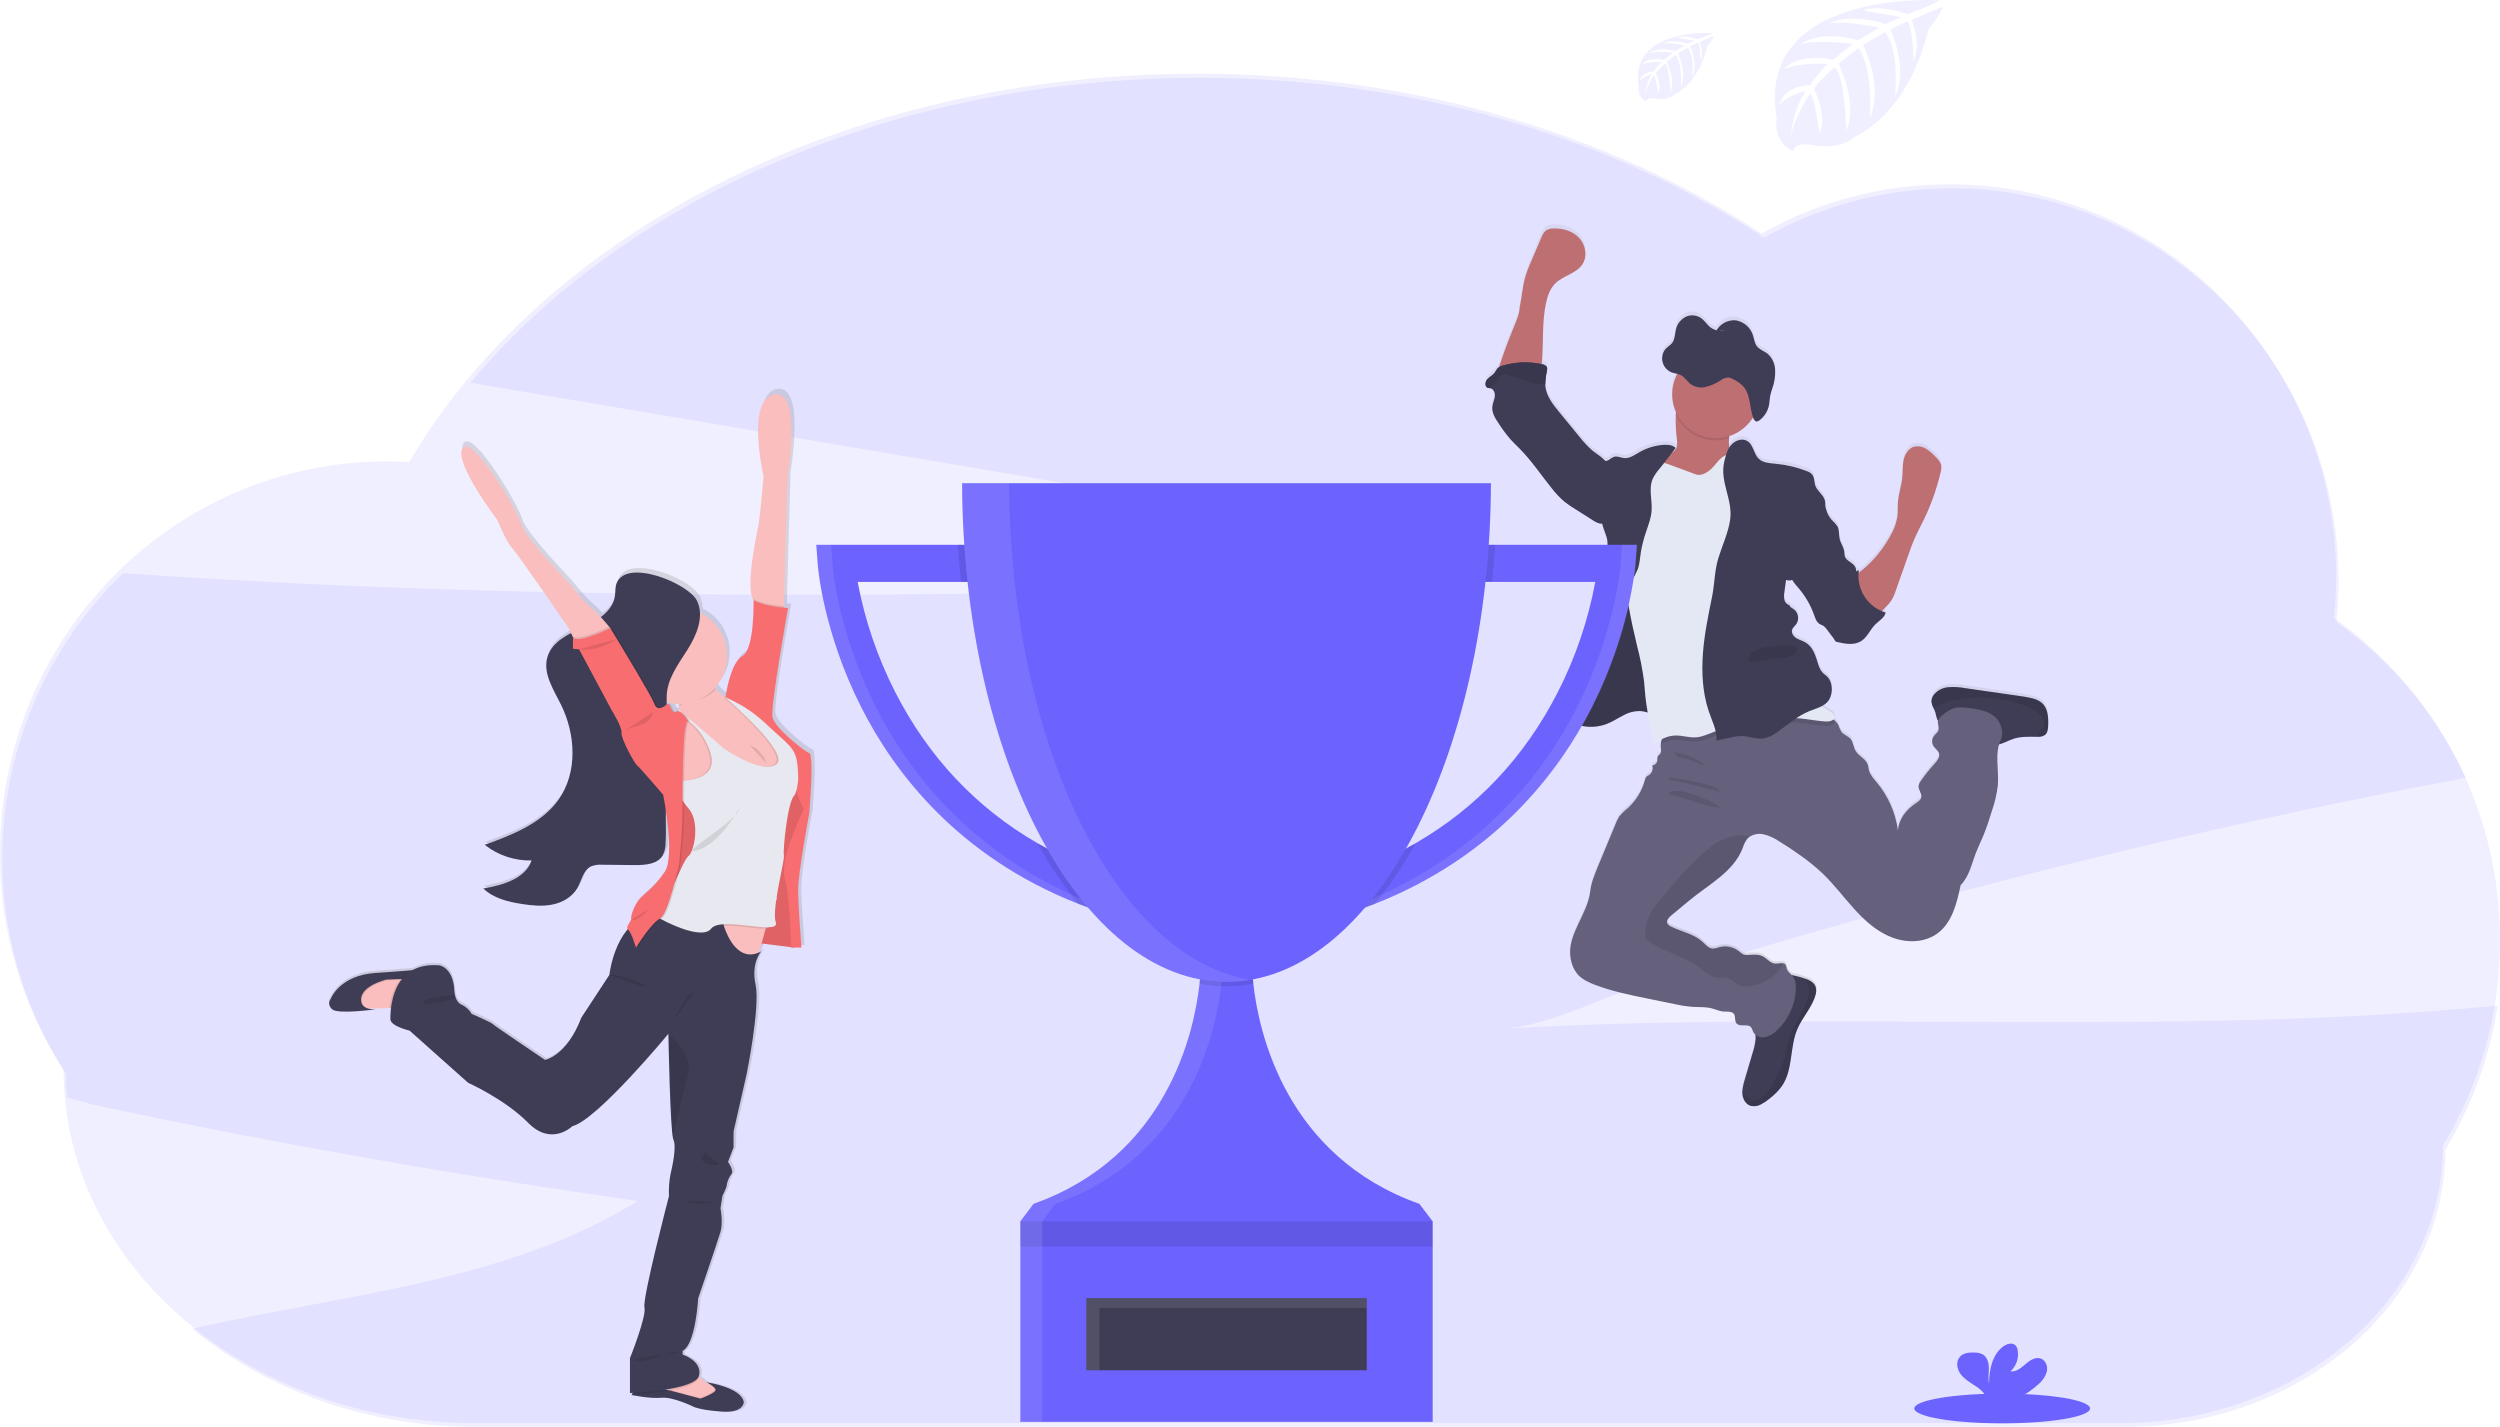 <svg width="261" height="149" viewBox="0 0 261 149" fill="none" xmlns="http://www.w3.org/2000/svg">
<rect x="0" y="0" width="261" height="149" fill="#333333" stroke="none"/>
<g clip-path="url(#clip0)">
<rect width="261" height="149" fill="white"/>
<path opacity="0.1" d="M156.901 107.393C161.943 107.105 168.199 103.682 173.063 102.169C178.82 100.381 184.6 98.662 190.402 97.01C210.602 91.257 231.019 86.356 251.653 82.305C253.578 81.926 255.507 81.556 257.439 81.195C254.43 74.688 249.768 69.084 243.919 64.944C244.068 63.519 244.145 62.088 244.147 60.655C244.147 38.017 226.071 19.665 203.765 19.665C196.897 19.658 190.145 21.432 184.167 24.814C168.379 14.42 147.773 8.129 125.228 8.129C93.191 8.129 65.067 20.832 49.131 39.96L124.027 52.624L169.963 60.388C117.596 61.952 65.067 63.507 12.851 59.836C5.959 66.511 1.596 75.375 0.509 84.912C-0.578 94.45 1.678 104.069 6.892 112.127C6.892 112.946 6.927 113.759 6.988 114.565C8.318 114.947 9.603 115.317 10.755 115.559C29.252 119.47 47.867 122.742 66.601 125.378C52.795 133.897 35.983 135.103 20.059 138.711C27.77 145.082 38.242 148.986 49.782 148.986H221.604C240.209 148.986 255.289 136.023 255.289 120.03C258.081 115.422 259.942 110.31 260.765 104.984C226.338 108.311 191.481 105.422 156.901 107.393Z" fill="#6C63FF"/>
<path opacity="0.1" d="M261 98.173C261.018 91.581 259.453 85.082 256.435 79.223C253.417 73.365 249.036 68.318 243.661 64.51C243.809 63.086 243.886 61.656 243.889 60.224C243.889 37.586 225.804 19.24 203.507 19.24C196.639 19.233 189.886 21.006 183.907 24.387C168.119 13.989 147.511 7.695 124.965 7.695C88.293 7.695 56.726 24.353 42.727 48.24C41.949 48.195 41.167 48.169 40.377 48.169C18.078 48.169 -0.005 66.522 -0.005 89.16C-0.02 97.156 2.288 104.984 6.639 111.691C6.639 132.059 25.847 148.571 49.531 148.571H221.357C239.96 148.571 255.041 135.605 255.041 119.612C258.953 113.147 261.015 105.731 261 98.173Z" fill="#6C63FF"/>
<path d="M213.153 73.059C212.827 72.808 212.445 72.641 212.04 72.57C211.613 72.472 211.177 72.411 210.744 72.342L205.127 71.531C204.56 71.426 203.982 71.395 203.407 71.44C203.118 71.464 202.837 71.545 202.58 71.678C202.324 71.811 202.096 71.994 201.91 72.216C201.743 72.423 201.651 72.681 201.65 72.947C201.681 73.215 201.768 73.473 201.905 73.705C201.96 73.814 202.006 73.926 202.045 74.041C202.098 74.299 202.165 74.555 202.245 74.806C202.27 74.86 202.302 74.911 202.341 74.957C202.342 74.969 202.342 74.983 202.341 74.995C202.28 75.311 202.478 75.639 202.389 75.943C202.312 76.203 202.058 76.361 201.899 76.578C201.792 76.732 201.733 76.914 201.729 77.101C201.725 77.288 201.776 77.472 201.876 77.631C202.047 77.895 202.357 78.076 202.446 78.379C202.563 78.779 202.248 79.165 201.967 79.473C201.451 80.041 200.974 80.643 200.539 81.275C200.417 81.43 200.338 81.616 200.311 81.812C200.286 82.209 200.667 82.558 200.6 82.953C200.548 83.264 200.245 83.453 199.982 83.638C199.013 84.278 198.235 85.305 198.157 86.468C197.908 84.618 197.143 82.877 195.949 81.444C195.622 81.051 195.264 80.656 195.129 80.158C195.079 79.96 195.07 79.747 195.002 79.555C194.774 78.95 194.048 78.69 193.731 78.133C193.503 77.74 193.503 77.236 193.22 76.891C192.937 76.546 192.492 76.468 192.248 76.135C192.126 75.909 192.022 75.674 191.938 75.432C191.835 75.234 191.691 75.061 191.516 74.925C191.482 74.898 191.447 74.873 191.411 74.849C191.449 74.815 191.479 74.774 191.5 74.727C191.521 74.681 191.531 74.631 191.532 74.58C191.532 74.313 191.267 74.137 191.037 74.004C190.74 73.835 190.45 73.653 190.167 73.463C190.476 73.319 190.743 73.1 190.945 72.826C191.198 72.417 191.303 71.933 191.242 71.456C191.226 71.071 191.083 70.702 190.833 70.408C190.69 70.255 190.51 70.145 190.359 70.001C189.969 69.62 189.836 69.056 189.674 68.536C189.46 67.85 189.125 67.131 188.5 66.768C188.198 66.592 187.847 66.51 187.553 66.325C187.258 66.14 187.012 65.791 187.115 65.455C187.183 65.227 187.395 65.069 187.539 64.875C187.711 64.624 187.776 64.316 187.722 64.016C187.668 63.717 187.498 63.451 187.249 63.277C187.08 63.169 186.873 63.076 186.839 62.879C186.707 62.845 186.587 62.774 186.493 62.675C186.4 62.575 186.336 62.452 186.309 62.318C186.258 62.049 186.258 61.773 186.309 61.505C186.369 61.08 186.427 60.657 186.485 60.235C186.585 60.277 186.693 60.299 186.802 60.299C186.911 60.299 187.019 60.277 187.119 60.235C187.317 60.556 187.546 60.856 187.804 61.13C188.498 61.951 189.039 62.891 189.401 63.905C189.531 64.27 189.663 64.679 190.001 64.873C190.117 64.939 190.249 64.973 190.363 65.044C190.504 65.142 190.625 65.266 190.719 65.409C190.993 65.773 191.267 66.133 191.538 66.496L191.552 66.551C191.56 66.583 191.572 66.614 191.589 66.643C191.639 66.7 191.709 66.735 191.785 66.743C192.624 66.937 193.567 67.115 194.294 66.656C194.952 66.245 195.239 65.432 195.796 64.889C196.19 64.503 196.749 64.204 196.861 63.66C196.728 63.619 196.597 63.571 196.469 63.517C196.583 63.402 196.697 63.27 196.852 63.119C197.077 62.898 197.281 62.656 197.459 62.395C197.651 62.074 197.805 61.73 197.915 61.372C198.355 60.118 198.796 58.863 199.238 57.607C199.448 57.013 199.658 56.415 199.923 55.837C200.197 55.212 200.521 54.611 200.819 53.997C201.591 52.399 202.186 50.722 202.594 48.996C202.667 48.761 202.691 48.513 202.665 48.268C202.601 47.873 202.302 47.562 202.017 47.281C201.73 46.97 201.404 46.699 201.045 46.475C200.865 46.363 200.665 46.288 200.456 46.254C200.247 46.221 200.033 46.229 199.827 46.279C199.243 46.45 198.876 47.048 198.741 47.649C198.606 48.249 198.657 48.868 198.6 49.476C198.517 50.355 198.216 51.204 198.143 52.086C198.105 52.595 198.143 53.111 198.082 53.62C197.969 54.286 197.738 54.927 197.397 55.511C196.657 56.903 195.656 58.139 194.447 59.151C194.308 59.267 194.164 59.379 194.028 59.505C194.028 59.406 194.044 59.306 194.057 59.208C193.958 59.233 193.861 59.268 193.767 59.31C193.779 59.195 193.767 59.079 193.733 58.968C193.551 58.422 192.738 58.283 192.592 57.728C192.568 57.591 192.555 57.452 192.554 57.312C192.506 56.826 192.175 56.415 192.061 55.942C191.956 55.506 192.036 55.029 191.833 54.625C191.66 54.372 191.456 54.142 191.226 53.94C190.952 53.626 190.754 53.253 190.649 52.85C190.619 52.739 190.592 52.622 190.56 52.51C190.594 52.257 190.566 51.999 190.478 51.759C190.27 51.243 189.734 50.912 189.54 50.389C189.389 49.983 189.455 49.476 189.17 49.16C189.019 49.01 188.833 48.898 188.63 48.834C187.585 48.427 186.49 48.168 185.374 48.064C184.749 48.007 184.06 47.975 183.613 47.535C183.09 47.023 183.065 46.103 182.454 45.708C181.915 45.358 181.153 45.617 180.736 46.108C180.673 46.18 180.615 46.256 180.562 46.336C180.486 46.03 180.47 45.712 180.514 45.4C180.514 45.322 180.53 45.242 180.537 45.171C181.567 44.834 182.444 44.141 183.01 43.217C183.01 43.217 183.01 43.217 183.01 43.23L183.038 43.301C183.104 43.468 183.209 43.628 183.364 43.646C183.467 43.645 183.567 43.608 183.647 43.543C183.784 43.447 183.911 43.337 184.026 43.214C184.083 43.15 184.138 43.084 184.19 43.016C184.295 42.873 184.385 42.72 184.459 42.559C184.572 42.317 184.649 42.059 184.687 41.794C184.728 41.529 184.733 41.257 184.778 40.992C184.821 40.788 184.877 40.585 184.945 40.387C184.968 40.321 184.991 40.255 185.011 40.189C185.032 40.123 185.061 40.033 185.084 39.96C185.227 39.491 185.304 39.004 185.312 38.513C185.312 38.431 185.312 38.348 185.312 38.266C185.304 37.946 185.232 37.63 185.1 37.338C184.969 37.046 184.78 36.783 184.546 36.565C184.153 36.243 183.633 36.108 183.346 35.672C183.159 35.38 183.118 35.003 183.008 34.66C182.89 34.251 182.659 33.882 182.342 33.597C182.025 33.311 181.635 33.121 181.215 33.046C180.709 32.991 180.202 33.13 179.796 33.437L179.764 33.462C179.538 33.635 179.346 33.848 179.198 34.092C178.897 34.009 178.621 33.852 178.395 33.635C178.167 33.423 177.991 33.156 177.761 32.95C177.545 32.753 177.281 32.617 176.995 32.557C176.71 32.496 176.413 32.514 176.136 32.608C175.851 32.722 175.598 32.902 175.396 33.133C175.194 33.365 175.05 33.641 174.975 33.939C174.849 34.409 174.872 34.95 174.61 35.343C174.407 35.649 174.074 35.8 173.841 36.078C173.697 36.255 173.598 36.464 173.554 36.688C173.526 36.813 173.513 36.941 173.515 37.069C173.515 37.127 173.515 37.184 173.529 37.239C173.529 37.239 173.529 37.257 173.529 37.266C173.537 37.328 173.55 37.39 173.567 37.451C173.632 37.682 173.748 37.896 173.907 38.077C174.058 38.249 174.246 38.385 174.457 38.474C174.543 38.508 174.632 38.536 174.722 38.558L174.993 38.62L175.089 38.643C174.761 39.258 174.58 39.941 174.557 40.639C174.535 41.336 174.673 42.029 174.961 42.664C174.961 42.728 174.945 42.792 174.938 42.856C174.901 43.755 174.941 44.656 175.057 45.548C175.089 45.902 175.107 46.292 174.891 46.573C174.792 46.684 174.681 46.783 174.56 46.868C174.683 46.708 174.808 46.55 174.936 46.393C174.615 46.069 174.106 46.028 173.649 46.059C172.766 46.126 171.909 46.388 171.14 46.827C170.629 47.121 170.104 47.512 169.52 47.443C169.175 47.404 168.836 47.215 168.5 47.306C168.312 47.383 168.136 47.488 167.978 47.617C167.853 47.706 167.702 47.753 167.549 47.749C167.191 47.309 166.636 47.009 166.207 46.651C165.719 46.216 165.272 45.737 164.873 45.219C164.133 44.326 163.397 43.431 162.671 42.529C162.06 41.771 161.432 40.951 161.325 39.981C161.314 39.885 161.309 39.788 161.309 39.691C161.324 39.23 161.382 38.771 161.482 38.321C161.509 38.212 161.509 38.099 161.482 37.99C161.414 37.761 161.152 37.677 160.926 37.627C160.955 37.451 160.976 37.27 160.987 37.099C161.115 35.136 160.976 33.14 161.391 31.217C161.549 30.477 161.806 29.728 162.338 29.192C163.171 28.349 164.565 28.146 165.203 27.148C165.737 26.317 165.525 25.141 164.854 24.408C164.184 23.675 163.15 23.376 162.167 23.412C161.891 23.403 161.618 23.476 161.384 23.622C161.165 23.817 161.002 24.066 160.91 24.344L159.931 26.726C159.647 27.346 159.408 27.985 159.215 28.639C158.941 29.639 158.879 30.694 158.662 31.703C158.662 32.48 158.163 33.448 157.889 34.163C157.583 34.967 157.253 35.761 156.976 36.581C156.908 36.786 156.668 37.396 156.52 37.951C156.464 37.984 156.412 38.023 156.365 38.067C156.246 38.22 156.138 38.381 156.041 38.549C155.833 38.823 155.496 38.969 155.268 39.234C155.039 39.499 154.992 39.986 155.309 40.118C155.373 40.14 155.44 40.154 155.507 40.161C155.549 40.165 155.59 40.172 155.63 40.182C155.973 40.278 156.107 40.709 156.057 41.066C156.007 41.422 155.829 41.751 155.799 42.107C155.738 42.737 156.107 43.324 156.463 43.854C156.832 44.428 157.239 44.977 157.681 45.495C158.003 45.856 158.366 46.181 158.69 46.528C159.924 47.797 160.905 49.282 162.014 50.661C162.413 51.181 162.866 51.657 163.367 52.081C163.694 52.337 164.036 52.572 164.391 52.787L166.299 53.997C166.515 54.155 166.76 54.271 167.019 54.337C167.104 54.349 167.19 54.349 167.275 54.337C167.286 54.394 167.296 54.449 167.309 54.506C167.458 55.104 167.784 55.648 167.82 56.257C167.857 56.867 167.802 57.49 167.845 58.107C167.886 58.676 168.012 59.249 168.044 59.808C168.108 60.886 167.843 61.95 167.588 63.005C167.202 64.549 166.969 66.124 166.219 67.524C166.009 67.91 165.762 68.303 165.762 68.743C165.762 68.796 165.762 68.851 165.776 68.903L165.434 69.097C165.333 69.154 165.233 69.212 165.142 69.271C164.708 69.554 164.245 69.867 164.067 70.356C163.924 70.751 163.99 71.203 163.816 71.586C163.808 71.603 163.799 71.62 163.789 71.636C163.606 71.993 163.244 72.258 163.162 72.648C163.1 72.947 163.219 73.265 163.162 73.561C163.162 73.561 163.162 73.561 163.162 73.573C163.11 73.722 163.068 73.875 163.038 74.029C163.036 74.08 163.04 74.131 163.052 74.18C163.095 74.353 163.191 74.509 163.326 74.626C163.408 74.704 163.497 74.776 163.593 74.838C163.69 74.902 163.79 74.961 163.894 75.016L163.953 75.048C164.04 75.094 164.127 75.137 164.216 75.178L164.275 75.203C164.378 75.249 164.482 75.29 164.587 75.326L164.66 75.349C164.743 75.377 164.827 75.402 164.911 75.422L164.968 75.441L165.021 75.452L165.249 75.5L165.333 75.516C165.434 75.533 165.537 75.546 165.641 75.557H165.733C165.81 75.557 165.886 75.569 165.961 75.571H166.068C166.148 75.571 166.226 75.571 166.296 75.571H166.378C166.486 75.571 166.593 75.555 166.7 75.541H166.734C166.83 75.528 166.926 75.511 167.022 75.491L167.095 75.475C167.184 75.454 167.273 75.434 167.362 75.406L167.41 75.393C167.517 75.361 167.624 75.326 167.729 75.285C168.092 75.136 168.444 74.961 168.783 74.763C169.011 74.637 169.239 74.509 169.468 74.393C169.637 74.307 169.81 74.231 169.988 74.164C170.419 73.98 170.889 73.901 171.357 73.936C171.587 73.967 171.816 74.014 172.041 74.075C172.041 74.1 172.041 74.126 172.041 74.151C172.227 75.247 172.41 76.343 172.591 77.439C172.89 77.224 173.205 77.033 173.535 76.87C173.474 77.036 173.433 77.208 173.414 77.384C173.401 77.52 173.401 77.657 173.414 77.793C173.435 78.01 173.481 78.249 173.351 78.421C173.271 78.526 173.122 78.585 173.079 78.704C173.047 78.825 173.04 78.952 173.056 79.076C173.047 79.218 172.987 79.352 172.887 79.453C172.788 79.555 172.655 79.617 172.513 79.629C172.579 79.812 172.58 80.013 172.518 80.198C172.455 80.382 172.332 80.541 172.169 80.647C172.073 80.693 171.984 80.751 171.904 80.82C171.826 80.921 171.774 81.04 171.751 81.165C171.45 82.296 170.83 83.316 169.965 84.104C169.64 84.359 169.344 84.649 169.082 84.967C168.92 85.214 168.786 85.478 168.683 85.755C168.074 87.244 167.457 88.734 166.83 90.224C166.483 91.057 166.146 91.904 166.036 92.802C165.762 95.263 163.572 97.35 163.983 99.794C164.066 100.404 164.312 100.981 164.695 101.463C165.151 102.013 165.835 102.328 166.52 102.584C168.279 103.269 170.134 103.644 171.982 104.02L174.884 104.616C175.453 104.748 176.031 104.839 176.613 104.89C177.313 104.938 178.032 104.872 178.714 105.05C179.136 105.16 179.54 105.363 179.976 105.386C180.35 105.407 180.811 105.327 181.032 105.633C181.254 105.939 181.082 106.343 181.292 106.614C181.63 107.046 182.454 106.614 182.821 107.021C182.921 107.177 182.998 107.347 183.049 107.526C183.105 107.636 183.183 107.734 183.277 107.813C183.3 107.942 183.309 108.073 183.305 108.204C183.257 108.734 183.147 109.257 182.976 109.761C182.702 110.688 182.429 111.616 182.157 112.545C182.053 112.873 181.977 113.209 181.929 113.549C181.912 113.715 181.912 113.882 181.929 114.047C181.977 114.552 182.267 115.072 182.748 115.237C183.121 115.336 183.519 115.286 183.857 115.1C184.183 114.929 184.489 114.722 184.769 114.483C185.274 114.101 185.718 113.643 186.086 113.127C187.226 111.419 186.857 109.108 187.658 107.22C188.189 105.959 189.225 104.936 189.57 103.607C189.65 103.354 189.66 103.084 189.597 102.826C189.453 102.369 188.967 102.109 188.513 101.945H188.493C188.12 101.812 187.739 101.703 187.352 101.618C187.256 101.598 187.158 101.582 187.06 101.566C186.843 101.389 186.67 101.164 186.556 100.908C186.538 100.772 186.502 100.639 186.448 100.513C186.412 100.459 186.363 100.414 186.306 100.382C186.249 100.35 186.185 100.332 186.12 100.33C185.892 100.308 185.586 100.39 185.337 100.371C184.829 100.335 184.491 99.835 184.035 99.604C183.578 99.374 183.083 99.431 182.597 99.465C182.424 99.489 182.247 99.478 182.077 99.433C181.875 99.34 181.689 99.212 181.53 99.056C181.249 98.838 180.921 98.687 180.572 98.617C180.223 98.547 179.863 98.559 179.52 98.652C179.301 98.74 179.07 98.793 178.835 98.807C178.39 98.782 178.075 98.385 177.747 98.084C176.848 97.259 175.568 97.042 174.478 96.501C174.311 96.439 174.172 96.319 174.085 96.163C173.96 95.853 174.243 95.542 174.498 95.33L176.374 93.77C178.427 92.062 180.993 90.776 181.947 88.272C182.047 87.936 182.201 87.618 182.403 87.333C182.477 87.246 182.562 87.169 182.657 87.105C183.072 86.836 183.574 86.737 184.06 86.831C184.651 86.963 185.212 87.208 185.712 87.552C186.528 88.047 187.323 88.58 188.096 89.151C188.861 89.698 189.589 90.296 190.275 90.941C191.472 92.082 192.469 93.437 193.585 94.667C194.701 95.898 195.976 97.047 197.525 97.636C199.074 98.225 200.947 98.2 202.277 97.211C203.813 96.07 204.306 94.028 204.693 92.156C205.549 91.329 205.807 90.071 206.224 88.959C206.487 88.253 206.822 87.589 207.105 86.885C207.443 86.059 207.707 85.205 207.972 84.353C208.272 83.498 208.475 82.612 208.579 81.711C208.688 80.288 208.307 78.775 208.707 77.439C209.234 77.322 209.713 77.025 210.231 76.852C211.002 76.598 211.828 76.639 212.644 76.644H212.697C212.978 76.674 213.261 76.607 213.5 76.455C213.774 76.226 213.817 75.836 213.831 75.482C213.863 74.607 213.808 73.625 213.153 73.059ZM180.097 34.108C179.908 34.155 179.713 34.169 179.52 34.149L180.097 34.108Z" fill="url(#paint0_linear)"/>
<path d="M180.996 48.553C180.719 48.788 180.396 48.96 180.047 49.058L178.429 49.638C177.551 49.953 176.634 50.27 175.707 50.156C175.189 50.092 172.97 49.766 172.634 49.361C172.123 48.736 173.914 47.816 174.525 47.288C174.664 47.188 174.792 47.075 174.909 46.95C175.137 46.672 175.107 46.281 175.075 45.929C174.959 45.038 174.92 44.139 174.957 43.242C174.974 43.028 175.005 42.815 175.048 42.605C175.276 41.554 176.253 41.938 177.024 42.216C177.952 42.518 178.85 42.907 179.704 43.379C179.965 43.513 180.191 43.705 180.366 43.941C180.704 44.452 180.569 45.123 180.514 45.767C180.466 46.267 180.469 46.747 180.781 47.11C180.939 47.249 181.083 47.402 181.212 47.567C181.285 47.733 181.304 47.918 181.265 48.095C181.226 48.273 181.132 48.433 180.996 48.553Z" fill="#BE6F72"/>
<path d="M158.651 32.096C158.879 31.085 158.929 30.041 159.203 29.039C159.396 28.387 159.636 27.75 159.92 27.132L160.926 24.782C161.018 24.505 161.181 24.257 161.4 24.063C161.635 23.918 161.907 23.845 162.183 23.853C163.166 23.816 164.2 24.122 164.87 24.846C165.541 25.57 165.753 26.741 165.219 27.57C164.581 28.568 163.187 28.769 162.354 29.61C161.822 30.146 161.564 30.893 161.407 31.63C160.992 33.548 161.131 35.537 161.003 37.497C160.962 38.106 160.844 38.803 160.319 39.118C160.002 39.273 159.649 39.342 159.297 39.316L157.8 39.342C157.549 39.342 156.639 39.499 156.472 39.31C156.18 38.979 156.846 37.33 156.967 36.962C157.237 36.147 157.567 35.352 157.88 34.551C158.151 33.836 158.651 32.87 158.651 32.096Z" fill="#BE6F72"/>
<path d="M189.554 103.833C189.209 105.153 188.173 106.181 187.642 107.439C186.841 109.323 187.201 111.627 186.07 113.33C185.703 113.848 185.259 114.306 184.753 114.689C184.473 114.927 184.167 115.133 183.841 115.303C183.503 115.49 183.105 115.539 182.732 115.44C182.251 115.276 181.961 114.755 181.913 114.253C181.896 114.088 181.896 113.922 181.913 113.757C181.961 113.417 182.037 113.082 182.141 112.755C182.415 111.831 182.688 110.905 182.96 109.978C183.13 109.475 183.241 108.954 183.289 108.425C183.318 107.85 182.953 107.101 183.108 106.564C183.179 106.322 183.444 106.108 183.565 105.904C183.736 105.612 183.868 105.298 183.957 104.971C184.144 104.333 184.272 103.653 184.664 103.116C184.92 102.798 185.22 102.518 185.554 102.283C185.801 102.066 186.09 101.904 186.403 101.806C186.706 101.752 187.018 101.767 187.315 101.849C187.702 101.932 188.083 102.04 188.456 102.173H188.477C188.933 102.338 189.417 102.591 189.56 103.052C189.63 103.308 189.628 103.579 189.554 103.833Z" fill="#3F3D56"/>
<path d="M213.828 75.76C213.815 76.115 213.771 76.51 213.498 76.731C213.259 76.884 212.976 76.951 212.694 76.921H212.633C211.818 76.921 210.99 76.875 210.219 77.128C209.633 77.322 209.094 77.679 208.483 77.749C207.641 77.845 206.849 77.384 206.103 76.982C205.401 76.603 204.68 76.26 203.943 75.955C203.459 75.756 202.471 75.628 202.238 75.098C202.159 74.848 202.092 74.593 202.038 74.336C201.999 74.221 201.953 74.108 201.899 74C201.762 73.769 201.675 73.511 201.643 73.244C201.644 72.978 201.736 72.72 201.903 72.513C202.089 72.293 202.317 72.111 202.574 71.979C202.83 71.847 203.11 71.767 203.397 71.744C203.972 71.699 204.551 71.73 205.118 71.835L210.735 72.644C211.168 72.705 211.604 72.767 212.031 72.872C212.436 72.942 212.818 73.11 213.144 73.361C213.808 73.918 213.863 74.897 213.828 75.76Z" fill="#3F3D56"/>
<path d="M208.891 77.222C208.207 78.667 208.7 80.378 208.576 81.976C208.473 82.874 208.269 83.758 207.97 84.611C207.705 85.461 207.44 86.312 207.103 87.137C206.82 87.822 206.484 88.507 206.222 89.206C205.804 90.32 205.538 91.573 204.691 92.402C204.303 94.27 203.81 96.312 202.275 97.444C200.94 98.431 199.081 98.465 197.523 97.869C195.964 97.273 194.698 96.131 193.583 94.9C192.467 93.67 191.47 92.329 190.272 91.183C189.586 90.538 188.856 89.941 188.089 89.395C187.316 88.833 186.521 88.305 185.705 87.81C185.205 87.468 184.644 87.224 184.053 87.091C183.567 86.998 183.065 87.096 182.65 87.365C182.556 87.429 182.47 87.506 182.397 87.593C182.193 87.878 182.039 88.194 181.94 88.53C180.982 91.028 178.411 92.311 176.358 94.014L174.482 95.57C174.227 95.782 173.944 96.092 174.069 96.401C174.156 96.556 174.295 96.676 174.462 96.739C175.552 97.278 176.832 97.494 177.731 98.316C178.06 98.618 178.374 99.015 178.819 99.038C179.054 99.024 179.285 98.973 179.504 98.885C179.847 98.792 180.207 98.78 180.556 98.85C180.905 98.919 181.232 99.069 181.514 99.287C181.673 99.443 181.859 99.57 182.061 99.664C182.231 99.709 182.408 99.719 182.581 99.696C183.067 99.661 183.583 99.618 184.019 99.835C184.454 100.052 184.813 100.563 185.321 100.6C185.57 100.618 185.867 100.536 186.104 100.559C186.169 100.561 186.233 100.579 186.29 100.61C186.347 100.642 186.396 100.687 186.432 100.741C186.486 100.867 186.522 100.999 186.54 101.134C186.633 101.456 186.948 101.653 187.153 101.917C187.468 102.324 187.514 102.877 187.482 103.39C187.379 104.997 186.663 106.502 185.483 107.596C185.148 107.939 184.721 108.177 184.254 108.281C184.02 108.33 183.776 108.305 183.557 108.207C183.339 108.11 183.156 107.947 183.035 107.74C182.984 107.562 182.908 107.393 182.807 107.238C182.44 106.834 181.616 107.263 181.279 106.831C181.069 106.562 181.219 106.13 181.019 105.852C180.818 105.573 180.334 105.623 179.962 105.608C179.526 105.585 179.123 105.379 178.701 105.272C178.016 105.094 177.3 105.16 176.599 105.112C176.017 105.061 175.439 104.969 174.87 104.838L171.968 104.244C170.12 103.868 168.265 103.486 166.506 102.813C165.833 102.557 165.155 102.242 164.681 101.694C164.298 101.212 164.053 100.636 163.969 100.027C163.556 97.59 165.746 95.508 166.022 93.053C166.121 92.158 166.479 91.313 166.816 90.482C167.435 88.996 168.053 87.51 168.669 86.022C168.769 85.745 168.899 85.48 169.057 85.232C169.319 84.914 169.615 84.626 169.94 84.371C170.804 83.586 171.424 82.568 171.726 81.439C171.749 81.314 171.801 81.195 171.879 81.095C171.96 81.027 172.049 80.969 172.144 80.923C172.307 80.817 172.429 80.659 172.492 80.475C172.554 80.291 172.553 80.091 172.488 79.907C172.63 79.895 172.763 79.833 172.862 79.732C172.962 79.63 173.022 79.497 173.031 79.355C173.015 79.231 173.022 79.105 173.054 78.985C173.109 78.866 173.246 78.807 173.325 78.702C173.455 78.53 173.41 78.29 173.389 78.076C173.376 77.94 173.376 77.803 173.389 77.667C173.439 77.184 173.655 76.733 174.001 76.391C174.546 75.854 175.322 75.993 176.075 75.865C176.826 75.703 177.559 75.469 178.265 75.165C180.244 74.384 182.329 73.901 184.45 73.733C186.582 73.565 188.722 73.906 190.697 74.728C190.984 74.845 191.255 74.998 191.502 75.185C191.678 75.321 191.822 75.493 191.924 75.69C192.008 75.931 192.112 76.166 192.234 76.391C192.478 76.724 192.939 76.831 193.206 77.147C193.473 77.462 193.496 77.994 193.717 78.384C194.034 78.941 194.769 79.199 194.988 79.805C195.056 79.996 195.066 80.206 195.116 80.405C195.239 80.903 195.609 81.296 195.935 81.688C197.131 83.12 197.897 84.862 198.143 86.712C198.216 85.554 198.994 84.529 199.968 83.89C200.231 83.718 200.534 83.529 200.587 83.218C200.653 82.826 200.272 82.476 200.297 82.076C200.325 81.881 200.403 81.697 200.525 81.542C200.96 80.911 201.437 80.311 201.953 79.745C202.234 79.437 202.549 79.06 202.432 78.654C202.343 78.35 202.033 78.172 201.862 77.907C201.762 77.749 201.711 77.565 201.715 77.378C201.719 77.191 201.778 77.01 201.885 76.856C202.045 76.64 202.298 76.482 202.375 76.224C202.464 75.92 202.266 75.591 202.328 75.279C202.411 75.028 202.577 74.813 202.798 74.669C203.1 74.393 203.444 74.167 203.817 73.998C204.42 73.769 205.09 73.854 205.729 73.943C206.797 74.091 207.995 74.32 208.597 75.215C208.983 75.774 209.179 76.624 208.891 77.222Z" fill="#65617D"/>
<path opacity="0.1" d="M213.828 75.76C213.815 76.114 213.771 76.51 213.497 76.731C213.259 76.884 212.976 76.951 212.694 76.921H212.633C212.726 76.445 213.304 76.174 213.404 75.692C213.421 75.544 213.408 75.394 213.365 75.251C213.321 75.109 213.249 74.977 213.153 74.863C212.665 74.203 211.88 73.838 211.1 73.571C208.895 72.814 206.534 72.637 204.242 73.057C203.618 73.159 203.012 73.345 202.439 73.612C202.249 73.731 202.067 73.86 201.892 74C201.755 73.769 201.668 73.511 201.636 73.244C201.637 72.978 201.729 72.72 201.896 72.513C202.082 72.293 202.31 72.111 202.567 71.979C202.823 71.847 203.103 71.767 203.391 71.744C203.966 71.699 204.544 71.73 205.111 71.835L210.728 72.644C211.161 72.705 211.597 72.767 212.024 72.872C212.429 72.942 212.811 73.11 213.137 73.361C213.808 73.918 213.863 74.897 213.828 75.76Z" fill="black"/>
<path opacity="0.1" d="M189.554 103.833C189.209 105.153 188.173 106.181 187.642 107.439C186.841 109.323 187.201 111.627 186.07 113.33C185.703 113.848 185.259 114.306 184.753 114.689C184.473 114.927 184.167 115.133 183.841 115.303C183.503 115.49 183.105 115.539 182.732 115.44C182.251 115.276 181.961 114.755 181.913 114.253C181.896 114.088 181.896 113.922 181.913 113.757L181.927 113.794C182.125 114.273 182.449 114.776 182.96 114.86C183.152 114.874 183.345 114.848 183.526 114.784C183.707 114.72 183.873 114.619 184.014 114.488C184.767 113.883 185.205 112.981 185.623 112.111C185.949 111.483 186.208 110.823 186.394 110.14C186.485 109.752 186.528 109.355 186.622 108.966C187.055 107.08 188.531 105.541 188.858 103.63C188.884 103.499 188.89 103.364 188.876 103.23C188.833 103.056 188.767 102.889 188.68 102.733C188.6 102.556 188.542 102.37 188.506 102.18C188.963 102.344 189.446 102.598 189.59 103.059C189.649 103.316 189.636 103.583 189.554 103.833Z" fill="black"/>
<path opacity="0.1" d="M186.109 100.559C185.897 101.111 185.542 101.597 185.08 101.965C184.43 102.461 183.67 102.79 182.864 102.925C182.489 103.02 182.096 103.016 181.724 102.911C181.217 102.735 180.852 102.26 180.334 102.123C179.965 102.023 179.568 102.112 179.193 102.057C178.52 101.963 177.998 101.449 177.455 101.038C175.792 99.787 173.608 99.383 171.945 98.132C171.871 98.086 171.81 98.022 171.767 97.947C171.735 97.865 171.724 97.776 171.733 97.689C171.739 96.93 171.91 96.181 172.233 95.494C172.497 95.015 172.812 94.566 173.173 94.154C174.662 92.327 176.159 90.487 177.943 88.945C178.691 88.299 179.508 87.696 180.453 87.404C180.977 87.242 182.013 87.089 182.652 87.363C182.558 87.427 182.473 87.504 182.399 87.591C182.196 87.876 182.042 88.192 181.943 88.527C180.982 91.028 178.411 92.311 176.358 94.014L174.482 95.57C174.227 95.782 173.944 96.092 174.069 96.401C174.156 96.557 174.295 96.677 174.462 96.739C175.552 97.278 176.832 97.495 177.731 98.317C178.06 98.618 178.374 99.015 178.819 99.038C179.054 99.024 179.285 98.973 179.504 98.885C179.847 98.792 180.207 98.78 180.556 98.85C180.905 98.919 181.232 99.069 181.514 99.287C181.673 99.443 181.859 99.57 182.061 99.664C182.231 99.709 182.408 99.719 182.581 99.696C183.067 99.662 183.583 99.618 184.019 99.835C184.454 100.052 184.813 100.563 185.321 100.6C185.575 100.618 185.871 100.531 186.109 100.559Z" fill="black"/>
<path d="M165.126 69.568C164.692 69.846 164.232 70.162 164.054 70.645C163.908 71.041 163.976 71.493 163.8 71.876C163.625 72.26 163.23 72.527 163.143 72.938C163.082 73.237 163.203 73.552 163.143 73.852C163.092 74.007 163.05 74.166 163.018 74.326C162.995 74.667 163.287 74.943 163.572 75.132C164.179 75.528 164.871 75.775 165.591 75.854C166.311 75.934 167.039 75.843 167.718 75.589C168.327 75.361 168.877 74.989 169.461 74.696C170.03 74.368 170.682 74.21 171.338 74.24C171.715 74.281 172.075 74.418 172.452 74.468C172.638 74.505 172.83 74.496 173.011 74.442C173.193 74.388 173.359 74.29 173.494 74.157C173.611 73.997 173.689 73.812 173.722 73.616C174.04 72.363 173.896 71.034 173.595 69.773C173.294 68.513 172.837 67.3 172.516 66.047C172.287 65.117 172.112 64.165 171.731 63.286C171.35 62.407 170.709 61.589 169.812 61.254C169.741 61.219 169.661 61.209 169.584 61.224C169.526 61.248 169.475 61.286 169.436 61.334C168.726 62.086 168.192 62.986 167.87 63.969C167.512 65.062 167.414 66.222 167.086 67.321C166.944 67.778 166.762 68.389 166.401 68.739C166.041 69.088 165.534 69.305 165.126 69.568Z" fill="#3F3D56"/>
<path opacity="0.1" d="M173.729 73.609C173.691 73.806 173.609 73.991 173.49 74.151C173.354 74.284 173.189 74.381 173.007 74.435C172.825 74.489 172.633 74.497 172.447 74.459C172.073 74.413 171.712 74.274 171.336 74.231C170.679 74.2 170.028 74.359 169.458 74.687C168.874 74.98 168.318 75.343 167.713 75.578C166.829 75.913 165.862 75.969 164.946 75.735C164.459 75.613 163.996 75.409 163.577 75.133C163.289 74.945 163 74.676 163.022 74.326C163.054 74.166 163.096 74.009 163.148 73.854C163.207 73.555 163.088 73.24 163.148 72.941C163.234 72.529 163.631 72.255 163.805 71.876C163.978 71.497 163.912 71.043 164.056 70.648C164.234 70.162 164.697 69.849 165.13 69.568C165.564 69.287 166.079 69.072 166.426 68.732C166.471 68.679 166.511 68.623 166.547 68.563C166.797 68.177 166.981 67.752 167.09 67.305C167.426 66.204 167.517 65.046 167.873 63.95C168.196 62.968 168.731 62.069 169.44 61.318C169.478 61.269 169.528 61.231 169.586 61.208C169.663 61.192 169.743 61.202 169.814 61.236C170.709 61.573 171.35 62.391 171.733 63.27C172.116 64.149 172.278 65.097 172.518 66.028C172.837 67.282 173.296 68.499 173.597 69.757C173.898 71.016 174.046 72.354 173.729 73.609Z" fill="black"/>
<path opacity="0.1" d="M180.514 45.761C179.442 46.102 178.281 46.034 177.255 45.57C176.229 45.107 175.41 44.28 174.957 43.249C174.974 43.035 175.005 42.822 175.048 42.612C175.276 41.561 176.253 41.945 177.024 42.224C177.952 42.525 178.85 42.914 179.704 43.386C179.965 43.52 180.191 43.712 180.366 43.947C180.704 44.452 180.569 45.123 180.514 45.761Z" fill="black"/>
<path d="M179.136 45.747C181.656 45.747 183.699 43.702 183.699 41.18C183.699 38.657 181.656 36.613 179.136 36.613C176.616 36.613 174.573 38.657 174.573 41.18C174.573 43.702 176.616 45.747 179.136 45.747Z" fill="#BE6F72"/>
<path opacity="0.1" d="M191.518 75.308C191.518 75.687 191.005 75.808 190.624 75.788C189.255 75.708 187.915 75.331 186.56 75.445C184.847 75.601 183.273 76.548 181.555 76.635C180.893 76.669 180.22 76.571 179.568 76.692C178.723 76.85 177.97 77.364 177.11 77.437C176.364 77.501 175.627 77.22 174.881 77.249C174.36 77.28 173.851 77.425 173.392 77.674C173.442 77.191 173.658 76.739 174.003 76.398C174.548 75.861 175.324 76 176.077 75.872C176.828 75.71 177.561 75.475 178.267 75.171C180.247 74.391 182.331 73.908 184.452 73.74C186.582 73.57 188.723 73.909 190.696 74.728C190.984 74.845 191.254 74.998 191.502 75.185C191.514 75.225 191.52 75.267 191.518 75.308Z" fill="black"/>
<path d="M177.026 49.519L175.178 48.834L174.398 48.546C174.08 48.413 173.745 48.324 173.403 48.281C172.509 48.213 171.667 48.809 171.19 49.569C170.713 50.33 170.533 51.236 170.38 52.12C170.17 53.328 169.992 54.542 169.846 55.76C169.689 56.859 169.609 57.969 169.607 59.08C169.659 61.907 170.257 64.695 170.914 67.446C171.236 68.666 171.479 69.906 171.642 71.157C171.696 71.673 171.722 72.191 171.776 72.71C171.836 73.292 171.931 73.867 172.027 74.445L172.577 77.727C173.262 77.24 174.04 76.813 174.881 76.788C175.627 76.761 176.367 77.039 177.11 76.975C177.966 76.904 178.723 76.391 179.568 76.233C180.22 76.112 180.893 76.208 181.557 76.176C183.273 76.089 184.849 75.139 186.56 74.986C187.918 74.863 189.266 75.247 190.626 75.327C191.005 75.349 191.518 75.228 191.518 74.847C191.518 74.582 191.253 74.406 191.023 74.274C189.937 73.619 188.903 72.881 187.931 72.066C187.033 71.353 186.12 70.623 185.502 69.659C184.012 67.341 184.523 64.206 183.252 61.761C182.219 59.774 183.252 57.171 183.252 54.931C183.252 53.814 183.252 52.684 182.99 51.599C182.826 50.993 182.621 50.398 182.378 49.818L181.491 47.569C181.472 47.503 181.436 47.444 181.386 47.398C181.326 47.356 181.255 47.335 181.183 47.336C180.65 47.304 180.124 47.473 179.709 47.809C179.291 48.149 179.025 48.638 178.614 48.992C178.164 49.382 177.585 49.724 177.026 49.519Z" fill="#E3E8F4"/>
<path d="M180.008 48.222C180.154 47.596 180.311 46.946 180.729 46.457C181.146 45.968 181.908 45.71 182.447 46.059C183.058 46.457 183.083 47.375 183.606 47.886C184.062 48.325 184.746 48.359 185.367 48.416C186.483 48.518 187.579 48.776 188.623 49.183C188.826 49.246 189.012 49.358 189.163 49.508C189.449 49.832 189.392 50.33 189.533 50.734C189.727 51.254 190.263 51.586 190.471 52.104C190.699 52.679 190.471 53.323 190.279 53.915C189.935 54.976 189.718 56.079 189.382 57.146C189.047 58.212 188.57 59.262 187.785 60.066C187.439 60.422 186.923 60.751 186.467 60.539L186.291 61.806C186.24 62.074 186.24 62.349 186.291 62.617C186.318 62.751 186.381 62.875 186.475 62.974C186.569 63.073 186.688 63.144 186.82 63.179C186.855 63.375 187.062 63.468 187.231 63.576C187.356 63.661 187.462 63.77 187.544 63.897C187.626 64.024 187.683 64.166 187.709 64.314C187.736 64.463 187.734 64.616 187.701 64.763C187.669 64.911 187.607 65.051 187.521 65.174C187.377 65.368 187.165 65.521 187.096 65.752C186.994 66.085 187.238 66.437 187.534 66.62C187.831 66.802 188.18 66.887 188.481 67.063C189.106 67.424 189.442 68.134 189.656 68.823C189.816 69.344 189.948 69.908 190.341 70.287C190.491 70.431 190.671 70.54 190.815 70.691C191.064 70.985 191.208 71.354 191.224 71.739C191.286 72.216 191.181 72.701 190.927 73.109C190.471 73.762 189.62 73.957 188.874 74.251C187.662 74.749 186.665 75.639 185.597 76.397C185.163 76.748 184.65 76.989 184.103 77.101C183.364 77.199 182.636 76.872 181.892 76.843C181.447 76.847 181.005 76.905 180.574 77.016L179.205 77.313C179.278 76.251 178.694 75.187 178.367 74.176C177.751 72.271 177.637 70.234 177.783 68.239C177.929 66.243 178.336 64.275 178.737 62.315C179.018 60.945 178.99 59.514 179.422 58.182C179.825 56.901 180.403 55.671 180.615 54.337C180.962 52.179 179.52 50.35 180.008 48.222Z" fill="#3F3D56"/>
<path d="M190.386 52.444C190.512 52.676 190.601 52.926 190.649 53.186C190.754 53.588 190.952 53.961 191.226 54.273C191.455 54.476 191.659 54.706 191.833 54.958C192.043 55.355 191.963 55.84 192.061 56.273C192.175 56.746 192.506 57.157 192.554 57.643C192.555 57.783 192.568 57.922 192.592 58.059C192.741 58.612 193.553 58.744 193.733 59.297C193.854 59.655 193.647 60.046 193.685 60.422C193.714 60.539 193.721 60.66 193.706 60.779C193.654 60.913 193.564 61.029 193.446 61.112C192.691 61.834 192.168 62.765 191.945 63.786C191.725 64.801 191.609 65.837 191.6 66.876L190.708 65.695C190.614 65.552 190.493 65.428 190.352 65.33C190.238 65.261 190.106 65.227 189.989 65.158C189.652 64.966 189.519 64.56 189.389 64.195C189.028 63.183 188.487 62.246 187.792 61.427C187.429 61 187.007 60.571 186.928 60.016C186.904 59.761 186.917 59.504 186.969 59.253C187.197 57.758 187.441 56.225 188.169 54.899C188.509 54.278 188.949 53.716 189.275 53.086C189.494 52.668 189.802 51.581 190.386 52.444Z" fill="#3F3D56"/>
<path d="M167.88 53.88C167.884 54.073 167.835 54.262 167.738 54.428C167.651 54.53 167.537 54.605 167.41 54.645C167.283 54.685 167.147 54.689 167.017 54.657C166.757 54.592 166.513 54.477 166.296 54.319C165.66 53.917 165.025 53.514 164.389 53.111C164.034 52.897 163.692 52.662 163.365 52.408C162.864 51.985 162.411 51.509 162.012 50.99C160.903 49.62 159.922 48.133 158.687 46.879C158.352 46.537 158.003 46.208 157.679 45.85C157.236 45.331 156.829 44.784 156.461 44.21C156.105 43.683 155.735 43.098 155.797 42.468C155.833 42.112 156.004 41.783 156.055 41.429C156.105 41.075 155.97 40.643 155.628 40.547C155.588 40.537 155.546 40.53 155.505 40.527C155.437 40.52 155.371 40.505 155.306 40.483C154.989 40.351 155.037 39.86 155.265 39.602C155.493 39.344 155.831 39.2 156.039 38.917C156.135 38.749 156.244 38.588 156.363 38.435C156.515 38.304 156.698 38.212 156.894 38.168C158.21 37.78 159.602 37.727 160.944 38.015C161.172 38.065 161.432 38.157 161.501 38.378C161.528 38.486 161.528 38.599 161.501 38.707C161.4 39.157 161.342 39.616 161.327 40.077C161.327 40.173 161.332 40.269 161.343 40.365C161.45 41.333 162.078 42.153 162.689 42.908C163.415 43.808 164.152 44.701 164.891 45.592C165.291 46.108 165.737 46.585 166.226 47.019C166.682 47.398 167.273 47.704 167.629 48.19C167.918 48.583 167.825 49.12 167.857 49.592C167.963 51.019 167.971 52.452 167.88 53.88Z" fill="#3F3D56"/>
<path d="M196.854 63.407C197.08 63.188 197.283 62.947 197.461 62.688C197.653 62.367 197.806 62.024 197.917 61.667L199.241 57.911C199.451 57.317 199.66 56.721 199.925 56.143C200.199 55.52 200.523 54.919 200.822 54.316C201.59 52.73 202.185 51.065 202.594 49.35C202.666 49.114 202.691 48.867 202.665 48.622C202.601 48.227 202.302 47.918 202.017 47.637C201.73 47.327 201.404 47.057 201.045 46.834C200.865 46.722 200.665 46.647 200.456 46.613C200.247 46.579 200.033 46.587 199.827 46.637C199.243 46.809 198.876 47.407 198.741 48.007C198.606 48.608 198.657 49.222 198.6 49.834C198.517 50.711 198.216 51.558 198.143 52.437C198.104 52.946 198.143 53.46 198.082 53.967C197.969 54.633 197.737 55.273 197.397 55.855C196.656 57.244 195.654 58.477 194.447 59.486C194.117 59.731 193.819 60.017 193.562 60.338C193.348 60.659 193.202 61.022 193.135 61.402C192.984 61.981 193.05 62.596 193.32 63.131C193.692 63.765 194.406 64.044 195.088 64.186C196.01 64.377 196.222 64.062 196.854 63.407Z" fill="#BE6F72"/>
<path d="M179.164 34.562C179.36 34.193 179.661 33.89 180.029 33.69C180.396 33.491 180.814 33.404 181.231 33.441C181.65 33.516 182.04 33.706 182.357 33.991C182.674 34.276 182.905 34.644 183.024 35.053C183.131 35.394 183.175 35.77 183.362 36.063C183.644 36.503 184.169 36.631 184.562 36.951C184.796 37.169 184.984 37.431 185.116 37.723C185.248 38.015 185.32 38.33 185.328 38.65C185.35 39.303 185.247 39.955 185.025 40.57C184.93 40.833 184.854 41.101 184.797 41.374C184.751 41.639 184.746 41.908 184.705 42.173C184.655 42.517 184.536 42.846 184.356 43.143C184.176 43.44 183.939 43.698 183.658 43.902C183.578 43.967 183.478 44.003 183.375 44.005C183.197 43.984 183.088 43.776 183.022 43.589C182.659 42.541 182.746 41.26 182.077 40.424C181.773 40.087 181.406 39.813 180.996 39.618C180.829 39.51 180.64 39.439 180.444 39.41C180.154 39.426 179.876 39.528 179.645 39.703C179.164 40.026 178.629 40.262 178.066 40.401C177.785 40.468 177.493 40.471 177.211 40.41C176.929 40.349 176.664 40.226 176.435 40.05C176.12 39.789 175.89 39.399 175.541 39.196C175.192 38.992 174.827 39.004 174.482 38.864C174.263 38.771 174.067 38.629 173.911 38.448C173.755 38.268 173.642 38.054 173.581 37.823C173.519 37.592 173.512 37.351 173.558 37.116C173.604 36.882 173.703 36.661 173.848 36.471C174.076 36.197 174.414 36.042 174.617 35.738C174.879 35.346 174.856 34.807 174.982 34.336C175.056 34.039 175.2 33.763 175.402 33.532C175.604 33.302 175.858 33.123 176.143 33.01C176.419 32.916 176.716 32.898 177.002 32.958C177.287 33.017 177.552 33.153 177.767 33.35C177.996 33.555 178.178 33.82 178.402 34.035C178.622 34.246 178.893 34.399 179.188 34.479C179.483 34.559 179.793 34.563 180.09 34.492" fill="#3F3D56"/>
<path opacity="0.1" d="M182.914 68.172C182.782 68.291 182.688 68.447 182.644 68.619C182.601 68.792 182.611 68.974 182.673 69.141C182.723 69.248 185.077 68.794 185.326 68.759C185.947 68.67 187.035 68.714 187.452 68.145C188.196 67.138 185.892 67.362 185.47 67.398C184.667 67.467 183.526 67.576 182.914 68.172Z" fill="black"/>
<path d="M161.496 38.716C161.395 39.166 161.337 39.625 161.323 40.086C160.638 40.225 159.926 39.997 159.269 39.769L157.383 39.125C157.268 39.051 157.129 39.025 156.995 39.05C156.862 39.075 156.742 39.15 156.662 39.26C156.358 39.575 155.941 40.173 155.521 40.527C155.453 40.52 155.387 40.505 155.322 40.483C155.005 40.351 155.053 39.86 155.281 39.602C155.509 39.344 155.847 39.2 156.055 38.917C156.151 38.749 156.26 38.588 156.379 38.435C156.531 38.304 156.714 38.212 156.91 38.168C158.226 37.78 159.618 37.727 160.96 38.015C161.188 38.065 161.448 38.157 161.517 38.378C161.539 38.491 161.532 38.607 161.496 38.716Z" fill="#3F3D56"/>
<path opacity="0.1" d="M161.496 38.716C161.395 39.166 161.337 39.625 161.323 40.086C160.638 40.225 159.926 39.997 159.269 39.769L157.383 39.125C157.268 39.051 157.129 39.025 156.995 39.05C156.862 39.075 156.742 39.15 156.662 39.26C156.358 39.575 155.941 40.173 155.521 40.527C155.453 40.52 155.387 40.505 155.322 40.483C155.005 40.351 155.053 39.86 155.281 39.602C155.509 39.344 155.847 39.2 156.055 38.917C156.151 38.749 156.26 38.588 156.379 38.435C156.531 38.304 156.714 38.212 156.91 38.168C158.226 37.78 159.618 37.727 160.96 38.015C161.188 38.065 161.448 38.157 161.517 38.378C161.539 38.491 161.532 38.607 161.496 38.716Z" fill="black"/>
<path opacity="0.1" d="M178.755 82.067C179.084 82.177 179.44 82.337 179.552 82.666L176.91 81.994L175.541 81.645C175.299 81.583 174.432 81.513 174.272 81.323C174.044 81.044 174.854 81.236 175 81.257C175.443 81.323 175.885 81.391 176.326 81.471C177.156 81.62 177.955 81.864 178.755 82.067Z" fill="black"/>
<path opacity="0.1" d="M179.78 84.408C179.552 84.255 178.897 84.273 178.616 84.207C178.205 84.109 177.802 83.979 177.398 83.853C176.579 83.586 175.767 83.282 174.925 83.086C174.77 83.052 174.24 83.042 174.265 82.846C174.29 82.65 174.795 82.581 174.92 82.572C175.666 82.517 176.597 82.867 177.291 83.115C178.175 83.432 179.012 83.867 179.78 84.408Z" fill="black"/>
<path opacity="0.1" d="M178.105 79.98C177.268 79.752 176.508 79.231 175.646 79.131C175.421 79.139 175.2 79.072 175.018 78.939C174.917 78.839 174.846 78.712 174.815 78.574C175.392 78.544 176.063 78.788 176.588 79.019C176.877 79.143 177.155 79.291 177.418 79.462C177.61 79.578 177.898 79.914 178.105 79.98Z" fill="black"/>
<path d="M194.066 59.534C193.925 60.484 194.13 61.452 194.643 62.263C195.157 63.073 195.945 63.672 196.863 63.948C196.752 64.489 196.193 64.788 195.798 65.174C195.241 65.716 194.954 66.526 194.297 66.937C193.564 67.394 192.622 67.216 191.787 67.024C191.711 67.016 191.641 66.979 191.591 66.921C191.574 66.894 191.561 66.864 191.554 66.832C191.278 65.821 191.098 64.741 191.381 63.727C191.609 62.864 192.157 62.128 192.595 61.366C193.033 60.603 193.074 59.785 194.066 59.534Z" fill="#3F3D56"/>
<path d="M173.668 46.441C172.785 46.505 171.927 46.767 171.158 47.206C170.647 47.498 170.122 47.891 169.538 47.82C169.194 47.781 168.854 47.592 168.518 47.683C168.329 47.759 168.153 47.864 167.996 47.994C167.916 48.057 167.821 48.099 167.72 48.115C167.62 48.131 167.517 48.121 167.421 48.085L167.193 51.245C167.106 52.446 167.022 53.673 167.309 54.844C167.458 55.442 167.784 55.986 167.82 56.593C167.857 57.2 167.802 57.824 167.845 58.438C167.886 59.007 168.012 59.566 168.044 60.135C168.108 61.208 167.843 62.272 167.588 63.316C167.202 64.855 166.969 66.428 166.219 67.821C166.009 68.207 165.762 68.6 165.762 69.038C165.762 69.093 165.762 69.145 165.776 69.198C165.548 69.323 165.336 69.442 165.142 69.565C164.708 69.846 164.245 70.159 164.067 70.645C163.924 71.04 163.99 71.493 163.816 71.874C163.643 72.255 163.246 72.527 163.159 72.938C163.098 73.237 163.216 73.552 163.159 73.852C163.108 74.006 163.066 74.164 163.034 74.324C163.011 74.667 163.301 74.943 163.588 75.13C164.007 75.407 164.47 75.611 164.957 75.733L166.319 70.321C167.561 68.023 168.594 65.618 169.406 63.135C169.638 62.324 169.937 61.532 170.298 60.77C170.556 60.338 170.785 59.889 170.982 59.427C171.19 58.852 171.211 58.228 171.311 57.621C171.43 56.912 171.609 56.214 171.847 55.536C172.093 54.803 172.379 54.072 172.429 53.303C172.504 52.202 172.105 51.04 172.529 50.021C172.709 49.64 172.944 49.287 173.225 48.973C173.814 48.252 174.35 47.496 174.938 46.774C174.633 46.448 174.124 46.413 173.668 46.441Z" fill="#3F3D56"/>
<g opacity="0.1">
<path opacity="0.1" d="M180.097 33.811L179.812 33.832L179.78 33.855C179.887 33.85 179.993 33.836 180.097 33.811Z" fill="black"/>
<path opacity="0.1" d="M185.317 38.551C185.269 39.005 185.171 39.453 185.025 39.885C184.931 40.147 184.854 40.416 184.797 40.689C184.751 40.954 184.746 41.223 184.705 41.488C184.655 41.831 184.536 42.161 184.356 42.458C184.176 42.755 183.939 43.013 183.658 43.217C183.578 43.282 183.479 43.318 183.375 43.319C183.197 43.299 183.088 43.091 183.022 42.904C182.659 41.856 182.746 40.575 182.077 39.739C181.773 39.402 181.406 39.128 180.996 38.933C180.829 38.825 180.64 38.754 180.444 38.725C180.154 38.741 179.876 38.842 179.645 39.017C179.164 39.341 178.629 39.577 178.066 39.716C177.785 39.783 177.493 39.786 177.211 39.725C176.929 39.664 176.664 39.541 176.435 39.364C176.12 39.104 175.89 38.714 175.541 38.51C175.192 38.307 174.827 38.319 174.482 38.179C174.267 38.087 174.075 37.948 173.921 37.772C173.767 37.595 173.655 37.387 173.592 37.161C173.584 37.132 173.578 37.103 173.574 37.074C173.517 37.329 173.523 37.594 173.592 37.846C173.655 38.072 173.767 38.28 173.921 38.457C174.075 38.633 174.267 38.772 174.482 38.864C174.827 39.004 175.215 39.006 175.541 39.195C175.867 39.385 176.12 39.789 176.435 40.049C176.664 40.226 176.929 40.349 177.211 40.41C177.493 40.471 177.785 40.468 178.066 40.401C178.629 40.262 179.164 40.026 179.645 39.702C179.876 39.527 180.154 39.426 180.444 39.41C180.64 39.439 180.829 39.51 180.996 39.618C181.4 39.817 181.762 40.093 182.061 40.431C182.73 41.267 182.643 42.547 183.006 43.596C183.072 43.785 183.181 43.991 183.359 44.011C183.469 44.012 183.575 43.973 183.658 43.902C183.94 43.697 184.179 43.438 184.359 43.14C184.539 42.842 184.658 42.511 184.708 42.166C184.749 41.901 184.753 41.632 184.799 41.367C184.857 41.094 184.933 40.826 185.027 40.563C185.249 39.948 185.352 39.296 185.331 38.643C185.326 38.615 185.321 38.584 185.317 38.551Z" fill="black"/>
</g>
<path d="M170.882 56.874L170.727 58.959C170.704 59.242 170.163 65.983 166.175 73.861C162.753 80.617 156.094 89.418 143.52 94.364C142.539 94.752 141.521 95.114 140.465 95.451L139.288 91.751C142.244 90.82 145.091 89.574 147.78 88.034C154.188 84.33 159.171 79.044 162.646 72.242C164.489 68.62 165.803 64.752 166.547 60.756H152.242V56.874H170.882Z" fill="#6C63FF"/>
<path opacity="0.1" d="M141.98 94.366C154.551 89.42 161.213 80.622 164.633 73.865C168.621 65.987 169.164 59.251 169.185 58.963L169.34 56.879H170.937L170.782 58.963C170.761 59.246 170.218 65.987 166.23 73.865C162.808 80.622 156.148 89.42 143.577 94.366C142.596 94.754 141.577 95.117 140.52 95.455L140.365 94.969C140.916 94.772 141.454 94.572 141.98 94.366Z" fill="white"/>
<path d="M116.811 91.751L115.634 95.451C114.577 95.113 113.558 94.75 112.577 94.361C100.006 89.415 93.344 80.617 89.924 73.861C85.936 65.983 85.393 59.246 85.373 58.959L85.217 56.874H103.848V60.756H89.541C90.289 64.752 91.606 68.62 93.454 72.242C96.928 79.044 101.909 84.33 108.317 88.032C111.007 89.574 113.855 90.821 116.811 91.751Z" fill="#6C63FF"/>
<path opacity="0.1" d="M114.115 94.366C101.544 89.42 94.882 80.622 91.462 73.865C87.474 65.987 86.931 59.251 86.91 58.963L86.755 56.879H85.158L85.313 58.963C85.334 59.246 85.877 65.987 89.865 73.865C93.287 80.622 99.947 89.42 112.517 94.366C113.499 94.754 114.518 95.117 115.575 95.455L115.73 94.969C115.181 94.772 114.642 94.572 114.115 94.366Z" fill="white"/>
<path d="M149.571 127.51V148.443H106.526V127.51L107.895 125.684C121.844 120.728 124.671 107.806 125.234 102.694C125.318 101.987 125.366 101.277 125.378 100.566H130.701C130.713 101.277 130.761 101.987 130.844 102.694C131.417 107.806 134.244 120.733 148.184 125.684L149.571 127.51Z" fill="#6C63FF"/>
<path opacity="0.1" d="M149.571 127.51H106.526V130.136H149.571V127.51Z" fill="black"/>
<path opacity="0.1" d="M110.177 125.684C124.126 120.728 126.952 107.806 127.516 102.694C127.6 101.987 127.648 101.277 127.66 100.566H125.378C125.366 101.277 125.318 101.987 125.234 102.694C124.662 107.806 121.835 120.733 107.895 125.684L106.526 127.51V148.443H108.808V127.51L110.177 125.684Z" fill="white"/>
<path opacity="0.1" d="M99.988 56.874H103.848V60.756H100.33C100.191 59.477 100.077 58.183 99.988 56.874Z" fill="black"/>
<path opacity="0.1" d="M116.811 91.751L115.634 95.451C114.577 95.113 113.558 94.75 112.577 94.362C110.963 92.389 109.537 90.27 108.317 88.032C111.007 89.574 113.855 90.821 116.811 91.751Z" fill="black"/>
<path opacity="0.1" d="M139.286 91.751C142.241 90.821 145.088 89.574 147.778 88.034C146.557 90.272 145.131 92.392 143.518 94.366C142.537 94.754 141.519 95.117 140.463 95.453L139.286 91.751Z" fill="black"/>
<path opacity="0.1" d="M156.107 56.874C156.017 58.183 155.903 59.477 155.765 60.756H152.249V56.874H156.107Z" fill="black"/>
<path opacity="0.1" d="M130.854 102.694C129.001 103.053 127.096 103.053 125.243 102.694C125.327 101.987 125.375 101.277 125.387 100.566H130.71C130.722 101.277 130.77 101.987 130.854 102.694Z" fill="black"/>
<path d="M100.444 50.444C100.542 79.229 112.862 102.507 128.05 102.507C143.237 102.507 155.555 79.229 155.655 50.444H100.444Z" fill="#6C63FF"/>
<path opacity="0.1" d="M105.349 50.444H100.444C100.542 79.229 112.862 102.507 128.05 102.507C128.872 102.505 129.692 102.436 130.502 102.299C116.462 99.951 105.443 77.663 105.349 50.444Z" fill="white"/>
<path d="M142.688 135.523H113.41V143.058H142.688V135.523Z" fill="#3F3D56"/>
<path opacity="0.1" d="M114.778 136.551H142.688V135.523H113.41V143.058H114.778V136.551Z" fill="white"/>
<path d="M84.83 78.236C84.302 78.06 81.2 75.603 80.965 74.491C80.73 73.379 82.605 63.019 82.605 63.019C82.605 63.019 82.432 63.019 82.149 62.985V62.818L82.534 49.209C82.534 49.209 84.115 40.075 81.129 40.607C78.143 41.139 80.016 49.209 80.016 49.209C80.016 49.209 79.676 53.305 79.436 54.533C79.208 55.719 78.163 60.546 78.875 62.046C78.901 62.099 78.93 62.151 78.962 62.201C78.962 62.201 79.08 67.35 77.791 68.054C76.561 68.723 76.05 72.091 76.007 72.392L75.941 72.365C75.574 72.135 75.251 71.84 74.99 71.495C74.962 71.461 74.942 71.424 74.917 71.388C75.756 70.442 76.208 69.215 76.183 67.951C76.159 66.687 75.658 65.478 74.782 64.567C74.375 64.144 73.897 63.794 73.37 63.535C73.354 63.099 73.251 62.67 73.066 62.274C72.473 61.005 69.188 59.345 66.854 59.306C65.777 59.274 64.894 59.58 64.572 60.422C64.408 60.85 64.458 61.336 64.39 61.779C64.253 62.692 63.667 63.407 62.914 63.976C62.61 63.636 62.281 63.319 61.931 63.028C61.169 62.443 59.649 60.516 59.649 60.516C59.649 60.516 54.906 55.6 54.554 54.253C54.203 52.905 49.465 44.815 48.41 46.224C47.356 47.633 52.04 53.773 52.04 53.773C52.04 53.773 52.93 56.004 53.614 56.758C54.299 57.511 59.546 65.138 59.546 65.138L59.797 65.659C58.688 66.243 57.675 66.987 57.317 68.147C56.793 69.856 57.94 71.573 58.734 73.171C60.281 76.29 60.502 80.268 58.506 83.118C56.717 85.634 53.614 86.831 50.71 87.876C52.113 88.979 53.855 89.558 55.638 89.514C54.967 91.459 52.59 92.103 50.564 92.464C51.627 93.487 53.149 93.859 54.609 94.085C55.324 94.207 56.049 94.264 56.774 94.257H56.952L57.13 94.243C57.378 94.226 57.624 94.195 57.867 94.149C58.921 93.934 59.946 93.359 60.484 92.427C60.94 91.63 61.1 90.544 61.928 90.144C62.144 90.047 62.376 89.992 62.613 89.982H62.587C62.743 89.982 62.902 89.982 63.057 89.982L66.509 90.016C66.653 90.016 66.801 90.016 66.95 90.016C67.924 89.993 68.964 89.824 69.459 89.018C69.663 88.627 69.77 88.192 69.772 87.751C69.845 86.657 69.772 85.531 69.802 84.428C70.096 86.436 70.404 89.564 69.671 90.719C69.076 91.595 68.355 92.377 67.531 93.042C67.324 93.216 67.135 93.41 66.966 93.622C66.854 93.702 66.788 93.745 66.788 93.745L66.717 93.957C66.457 94.352 66.269 94.79 66.16 95.25C66.121 95.368 66.106 95.493 66.117 95.617C66.197 95.78 65.547 96.449 65.736 96.73C64.112 98.636 63.804 101.525 63.804 101.525L60.838 106.032C59.314 110.04 57.032 110.451 57.032 110.451C57.032 110.451 51.673 106.852 51.527 106.676C51.381 106.5 49.332 105.621 49.332 105.621C49.091 105.197 48.722 104.86 48.278 104.658C47.575 104.365 47.516 103.288 47.516 103.288C47.429 100.742 45.935 100.547 45.935 100.547C44.73 100.445 43.811 100.659 43.104 101.052L42.889 101.068C41.854 101.153 40.608 101.246 39.239 101.338C35.431 101.589 34.526 104.057 34.526 104.057C34.526 104.057 34.058 104.585 34.672 105.155C35.285 105.726 39.214 105.155 39.38 105.142C39.081 105.174 38.778 105.153 38.486 105.08C39.104 105.057 39.955 105.034 40.681 105.034H40.857C40.811 105.419 40.789 105.807 40.79 106.194C40.79 106.925 42.809 107.393 42.809 107.393L48.958 112.874C48.958 112.874 52.823 114.602 55.282 117.089C57.742 119.575 59.916 117.429 59.916 117.429C62.519 116.785 70.009 107.722 70.016 107.713C70.016 107.978 70.173 116.792 70.472 118.562C70.484 118.651 70.506 118.74 70.538 118.824C70.89 119.585 70.42 121.663 70.217 122.539C70.087 123.273 70.037 124.019 70.069 124.763C70.069 124.763 67.26 135.496 67.493 136.439C67.725 137.382 65.971 141.764 65.971 141.764V145.417L66.277 145.401C66.237 145.46 66.2 145.521 66.167 145.584L66.147 145.623C66.147 145.623 68.02 146.032 69.279 145.915C70.538 145.799 72.701 146.886 72.701 146.886C72.701 146.886 73.434 147.233 75.688 147.379C77.942 147.525 77.942 146.383 77.942 146.383C77.684 144.828 74.123 144.308 74.013 144.292C73.726 144.111 73.456 143.915 73.235 143.746L73.189 143.709C73.204 143.675 73.217 143.64 73.228 143.604C73.609 142.052 71.501 141.378 71.501 141.378V140.999C72.87 140.296 73.142 135.468 73.142 135.468C73.142 135.468 75.195 129.499 75.482 128.504C75.77 127.508 75.482 126.017 75.482 126.017L75.688 124.729C75.688 124.729 76.128 123.852 76.128 123.677C76.185 123.231 76.356 122.808 76.625 122.448C76.947 122.067 76.274 121.16 76.274 121.16L76.86 119.639V117.97L78.229 111.914C78.229 111.914 79.664 104.861 79.167 102.552C78.67 100.244 79.753 99.07 79.753 99.07C79.656 99.121 79.555 99.167 79.452 99.207C79.589 98.89 79.707 98.565 79.806 98.234L82.886 98.616V98.661H83.997C83.997 98.661 83.645 94.323 83.645 92.574C83.645 90.825 84.83 84.547 84.83 84.547C84.83 84.547 85.357 78.412 84.83 78.236ZM71.157 73.171C71.157 73.342 71.141 73.52 71.129 73.703L71.068 73.797L70.954 73.701L70.814 73.918L70.773 73.938C70.472 73.783 70.317 72.895 70.1 73.087L70.071 73.112C70.023 73.057 69.975 73.041 69.925 73.087L69.879 73.125C69.879 73.059 69.879 72.991 69.879 72.922C70.296 73.03 70.726 73.084 71.157 73.084C71.159 73.114 71.157 73.144 71.157 73.171ZM81.4 93.375H81.467L81.357 93.663C81.371 93.567 81.385 93.473 81.4 93.375ZM70.155 145.157L69.735 145.052L69.963 145.013L70.176 145.152L70.201 145.171L70.155 145.157ZM74.444 144.543C74.305 144.47 74.164 144.385 74.027 144.298C74.072 144.324 74.253 144.417 74.444 144.543Z" fill="url(#paint1_linear)"/>
<path d="M82.915 89.062L80.153 96.268H80.823L78.225 98.341L82.915 98.926V89.062Z" fill="#F86D70"/>
<path opacity="0.1" d="M82.915 89.062L80.153 96.268L79.457 96.081L78.225 98.341L82.915 98.926V89.062Z" fill="black"/>
<path d="M78.583 93.672H82.915L84.506 80.576H78.583V93.672Z" fill="#F86D70"/>
<path opacity="0.1" d="M78.583 93.672H82.915L84.506 80.576H78.583V93.672Z" fill="black"/>
<path d="M70.121 83.677L71.056 83.52L73.206 83.154C73.206 83.154 79.66 81.698 80.992 81.579C81.799 81.472 82.586 81.248 83.328 80.912C83.677 80.761 83.899 80.647 83.899 80.647L81.574 76.398L77.967 73.721C77.967 73.721 75.685 73.235 74.72 71.906C74.505 71.62 74.365 71.285 74.313 70.93C74.26 70.576 74.298 70.214 74.421 69.878C75.01 68.052 70.906 71.625 70.906 71.625C70.906 71.625 70.945 72.481 70.906 73.573C70.906 73.788 70.885 74.011 70.869 74.24C70.869 74.39 70.849 74.541 70.833 74.696C70.732 75.781 70.527 76.898 70.121 77.564C69.129 79.195 70.121 83.677 70.121 83.677Z" fill="#FBBEBE"/>
<path opacity="0.1" d="M70.906 73.664H70.997C71.161 73.664 71.294 73.315 71.453 73.299C72.738 73.176 73.91 72.906 74.725 71.995C74.51 71.709 74.37 71.374 74.318 71.02C74.266 70.667 74.303 70.305 74.426 69.97C75.015 68.143 70.91 71.714 70.91 71.714C70.91 71.714 70.954 72.573 70.906 73.664Z" fill="black"/>
<path d="M65.909 68.485C65.909 69.143 66.038 69.794 66.289 70.401C66.541 71.009 66.909 71.561 67.373 72.025C67.838 72.49 68.389 72.859 68.996 73.11C69.603 73.362 70.254 73.491 70.91 73.491C71.075 73.491 71.237 73.491 71.399 73.468C72.362 73.373 73.278 73.001 74.034 72.395C74.79 71.79 75.354 70.978 75.658 70.058C75.962 69.138 75.993 68.15 75.747 67.212C75.5 66.275 74.987 65.43 74.27 64.779C73.553 64.128 72.662 63.699 71.706 63.545C70.75 63.391 69.77 63.518 68.885 63.91C68 64.302 67.247 64.944 66.719 65.756C66.191 66.568 65.91 67.516 65.909 68.485Z" fill="#FBBEBE"/>
<path d="M64.374 60.888C64.21 61.313 64.26 61.788 64.194 62.238C63.95 63.861 62.3 64.834 60.808 65.515C59.316 66.195 57.632 67.001 57.158 68.57C56.638 70.266 57.774 71.968 58.563 73.559C60.101 76.66 60.32 80.615 58.335 83.451C56.571 85.963 53.498 87.155 50.605 88.201C51.998 89.297 53.728 89.874 55.499 89.831C54.835 91.765 52.474 92.407 50.462 92.763C51.518 93.781 53.031 94.151 54.479 94.375C55.535 94.54 56.619 94.647 57.673 94.435C58.727 94.222 59.727 93.649 60.27 92.722C60.726 91.93 60.881 90.85 61.705 90.45C62.076 90.303 62.477 90.245 62.875 90.279L66.297 90.315C67.363 90.315 68.624 90.233 69.174 89.322C69.377 88.933 69.483 88.501 69.484 88.061C69.633 85.815 69.201 83.44 70.126 81.389C70.404 80.77 68.617 79.791 68.805 79.135C69.448 76.882 69.61 75.108 69.603 72.762C69.603 70.947 70.783 69.383 71.757 67.851C72.731 66.318 73.545 64.384 72.777 62.74C71.91 60.907 65.398 58.242 64.374 60.888Z" fill="#3F3D56"/>
<path d="M68.93 144.499L69.802 145.077L69.936 145.166L69.961 145.182L70.995 145.867L73.409 146.274L75.53 146.127C75.53 146.127 76.142 144.849 75.181 144.878C74.874 144.863 74.574 144.776 74.305 144.625L74.173 144.559C74.034 144.486 73.894 144.403 73.758 144.317C73.472 144.136 73.203 143.94 72.987 143.773C72.667 143.527 72.455 143.339 72.455 143.339L68.93 144.499Z" fill="#FBBEBE"/>
<path opacity="0.1" d="M69.813 145.077L69.948 145.166L69.973 145.182L71.006 145.867L73.42 146.274L75.542 146.128C75.542 146.128 76.153 144.849 75.193 144.878C74.885 144.863 74.585 144.776 74.317 144.625C74.485 144.757 74.627 144.901 74.641 145.022C74.679 145.349 73.071 145.936 73.071 145.936L70.803 145.335C70.803 145.335 70.418 145.226 69.891 145.089L69.84 145.075L69.813 145.077Z" fill="black"/>
<path d="M65.934 145.634C65.934 145.634 67.794 146.041 69.044 145.924C70.294 145.808 72.448 146.886 72.448 146.886C72.448 146.886 73.176 147.228 75.414 147.374C77.652 147.52 77.652 146.383 77.652 146.383C77.397 144.837 73.86 144.328 73.751 144.305C73.794 144.328 73.979 144.422 74.166 144.547C74.417 144.712 74.688 144.926 74.709 145.1C74.748 145.424 73.139 146.013 73.139 146.013L70.872 145.415C70.872 145.415 70.486 145.303 69.959 145.166H69.909C69.127 144.953 68.333 144.789 67.531 144.675C66.555 144.57 66.055 145.401 65.953 145.589C65.945 145.603 65.939 145.618 65.934 145.634Z" fill="#3F3D56"/>
<path d="M36.627 104.571L37.615 105.329C37.615 105.329 37.902 105.315 38.331 105.302H38.468C39.082 105.279 39.928 105.256 40.647 105.256C41.111 105.235 41.577 105.261 42.036 105.334C42.529 105.507 43.405 102.511 43.405 102.511L42.415 102.283L42.086 102.205L41.858 102.15L41.053 101.961L38.612 102.239L36.896 103.345L36.627 104.571Z" fill="#FBBEBE"/>
<path opacity="0.1" d="M36.627 104.571L37.615 105.329C37.615 105.329 37.902 105.315 38.331 105.302C38.134 105.226 37.972 105.08 37.875 104.893C37.236 103.119 40.405 102.36 40.405 102.36L41.881 102.296L42.168 102.283H42.397L42.068 102.205L41.84 102.15L41.035 101.961L38.593 102.239L36.878 103.345L36.627 104.571Z" fill="black"/>
<path d="M34.678 105.372C35.276 105.925 39.191 105.372 39.355 105.359C39.058 105.392 38.758 105.371 38.468 105.297C38.324 105.271 38.189 105.214 38.07 105.129C37.952 105.044 37.854 104.934 37.783 104.806C37.145 103.029 40.313 102.274 40.313 102.274L41.79 102.21L42.075 102.196L45.664 102.041L45.837 101.052C45.837 101.052 44.671 101.162 42.841 101.308C41.812 101.392 40.56 101.486 39.207 101.575C35.427 101.826 34.528 104.281 34.528 104.281C34.528 104.281 34.069 104.806 34.678 105.372Z" fill="#3F3D56"/>
<path d="M78.585 62.512C78.609 62.566 78.638 62.618 78.672 62.667L79.543 63.946L81.811 64.174L81.836 63.275L82.217 49.738C82.217 49.738 83.787 40.659 80.821 41.182C77.855 41.705 79.717 49.738 79.717 49.738C79.717 49.738 79.379 53.812 79.142 55.036C78.911 56.219 77.878 61.028 78.585 62.512Z" fill="#FBBEBE"/>
<path d="M73.495 96.133L74.141 97.239L75.585 99.712C75.585 99.712 78.204 100.673 78.875 99.94C79.242 99.54 79.639 98.145 79.918 96.972C80.146 96.022 80.299 95.22 80.299 95.22L73.495 96.133Z" fill="#FBBEBE"/>
<path opacity="0.1" d="M73.495 96.133L74.141 97.239C74.181 97.204 74.218 97.165 74.25 97.122C74.981 96.191 78.195 96.924 79.918 96.983C80.146 96.033 80.299 95.231 80.299 95.231L73.495 96.133Z" fill="black"/>
<path opacity="0.1" d="M40.647 105.251C41.111 105.23 41.577 105.256 42.036 105.329C42.529 105.502 43.405 102.507 43.405 102.507L42.086 102.196L45.675 102.041L45.848 101.052C45.848 101.052 44.683 101.162 42.853 101.308C42.475 101.526 42.137 101.808 41.856 102.141L41.801 102.21C41.037 103.148 40.754 104.358 40.647 105.251Z" fill="black"/>
<path opacity="0.1" d="M68.93 144.499L69.936 145.166C71.437 144.894 72.808 144.467 72.971 143.796C72.971 143.785 72.971 143.775 72.971 143.764C72.651 143.517 72.439 143.33 72.439 143.33L68.93 144.499Z" fill="black"/>
<path opacity="0.1" d="M65.955 145.595C67.281 145.529 68.602 145.388 69.911 145.171C69.129 144.956 68.334 144.79 67.531 144.675C66.557 144.57 66.058 145.401 65.955 145.595Z" fill="black"/>
<path d="M40.756 106.404C40.756 107.133 42.762 107.599 42.762 107.599L48.869 113.04C48.869 113.04 52.706 114.757 55.148 117.23C57.589 119.703 59.742 117.58 59.742 117.58C62.33 116.94 69.781 107.918 69.781 107.918C69.781 107.918 69.954 118.221 70.303 118.977C70.653 119.733 70.187 121.799 69.984 122.674C69.856 123.403 69.807 124.145 69.838 124.884C69.838 124.884 67.048 135.564 67.281 136.496C67.513 137.427 65.768 141.793 65.768 141.793V145.431C65.768 145.431 72.601 145.168 72.977 143.627C73.354 142.086 71.264 141.414 71.264 141.414V141.035C72.633 140.337 72.891 135.537 72.891 135.537C72.891 135.537 74.928 129.6 75.218 128.611C75.507 127.622 75.218 126.136 75.218 126.136L75.421 124.857C75.421 124.857 75.856 123.982 75.856 123.809C75.913 123.366 76.084 122.945 76.352 122.587C76.671 122.208 76.003 121.306 76.003 121.306L76.584 119.792V118.135L77.953 112.111C77.953 112.111 79.379 105.096 78.884 102.797C78.389 100.497 79.466 99.335 79.466 99.335C77.132 100.559 75.955 97.835 75.569 96.663C75.471 96.362 75.423 96.161 75.423 96.161C75.423 96.161 72.218 94.978 69.233 95.261C68.627 95.31 68.03 95.437 67.456 95.638C64.141 96.832 63.619 101.778 63.619 101.778L60.682 106.261C59.17 110.247 56.902 110.654 56.902 110.654C56.902 110.654 51.582 107.076 51.427 106.9C51.271 106.724 49.245 105.852 49.245 105.852C49.006 105.43 48.639 105.094 48.198 104.893C47.5 104.6 47.443 103.523 47.443 103.523C47.356 100.99 45.873 100.783 45.873 100.783C40.727 100.353 40.756 105.678 40.756 106.404Z" fill="#3F3D56"/>
<path d="M70.356 92.176H73.495V82.428H70.356V92.176Z" fill="#F86D70"/>
<path opacity="0.1" d="M70.356 92.176H73.495V82.428H70.356V92.176Z" fill="black"/>
<path opacity="0.1" d="M78.583 62.491C78.582 62.498 78.582 62.505 78.583 62.512C78.607 62.566 78.636 62.618 78.67 62.667L79.541 63.946L81.809 64.174L81.834 63.275C81.127 63.22 79.516 63.026 78.583 62.491Z" fill="black"/>
<path d="M78.672 62.667C78.672 62.667 78.788 67.787 77.508 68.485C76.228 69.184 75.731 72.824 75.731 72.824C75.731 72.824 79.61 75.377 80.474 76.5C81.339 77.624 83.324 80.3 82.915 80.939C82.507 81.579 83.906 84.49 83.906 84.49C83.906 84.49 81.346 89.728 81.927 91.708C82.509 93.688 82.566 98.924 82.566 98.924H83.673C83.673 98.924 83.324 94.617 83.324 92.871C83.324 91.124 84.485 84.897 84.485 84.897C84.485 84.897 85.01 78.786 84.485 78.613C83.96 78.439 80.88 75.993 80.648 74.886C80.415 73.778 82.277 63.469 82.277 63.469C82.277 63.469 79.892 63.366 78.672 62.667Z" fill="#F86D70"/>
<path opacity="0.1" d="M70.297 81.524C70.403 82.236 70.662 82.917 71.056 83.52L73.206 83.154C73.206 83.154 79.66 81.698 80.992 81.579C81.799 81.472 82.586 81.247 83.328 80.912C82.817 79.098 81.819 77.46 80.442 76.174L79.623 75.413C78.416 74.292 77.017 73.397 75.494 72.772C75.59 72.851 82.361 78.638 80.878 79.772C79.395 80.907 75.403 78.144 75.403 78.144L70.862 74.24L70.698 74.098L70.436 74.507C70.569 74.562 70.7 74.624 70.826 74.694C72.373 75.544 73.522 76.973 74.02 78.667C74.953 81.807 70.297 81.524 70.297 81.524Z" fill="black"/>
<path d="M68.9 96.074C68.9 96.074 73.203 98.46 74.248 97.122C74.476 96.828 74.958 96.7 75.558 96.665C75.46 96.364 75.412 96.163 75.412 96.163C75.412 96.163 72.206 94.98 69.222 95.263C69.026 95.757 68.9 96.074 68.9 96.074Z" fill="#444053"/>
<path d="M70.881 74.103L75.585 78.153C75.585 78.153 79.562 80.926 81.061 79.782C82.559 78.638 75.674 72.778 75.674 72.778C77.195 73.406 78.592 74.298 79.801 75.413L80.62 76.174C82.774 78.172 83.26 78.172 83.333 81.108C83.351 81.832 83.105 82.871 82.915 83.058C82.217 83.743 81.729 88.719 81.836 89.301C81.944 89.884 80.536 94.909 80.992 96.307C81.448 97.704 75.288 95.608 74.246 96.949C73.203 98.289 68.9 95.901 68.9 95.901C68.9 95.901 71.284 89.788 71.866 89.381C72.448 88.975 73.146 85.831 71.866 84.376C70.586 82.921 70.472 81.524 70.472 81.524C70.472 81.524 75.126 81.812 74.193 78.672C73.931 77.762 73.475 76.919 72.858 76.201C72.241 75.483 71.476 74.907 70.616 74.511L70.881 74.103Z" fill="#E8E8F0"/>
<path opacity="0.1" d="M77.159 84.406C77.159 84.406 75.355 87.81 73.021 88.694C72.945 88.721 72.872 88.746 72.793 88.769C70.356 89.511 77.342 85.46 77.159 84.406Z" fill="black"/>
<path d="M51.922 54.285C51.922 54.285 52.793 56.497 53.491 57.253C54.189 58.009 59.364 65.576 59.364 65.576L59.802 66.49L60.178 67.268L63.493 66.919L63.721 65.581L63.594 65.426C63.261 65.026 62.352 63.953 61.743 63.485C60.988 62.905 59.476 60.984 59.476 60.984C59.476 60.984 54.767 56.093 54.418 54.755C54.069 53.417 49.357 45.393 48.312 46.781C47.267 48.169 51.922 54.285 51.922 54.285Z" fill="#FBBEBE"/>
<g opacity="0.1">
<path opacity="0.1" d="M61.54 90.279C61.142 90.244 60.742 90.302 60.37 90.448C59.549 90.847 59.394 91.927 58.937 92.72C58.403 93.647 57.386 94.22 56.339 94.432C56.13 94.473 55.92 94.502 55.709 94.519C56.376 94.584 57.049 94.555 57.708 94.432C58.755 94.22 59.772 93.647 60.306 92.72C60.762 91.927 60.917 90.847 61.739 90.448C61.955 90.35 62.187 90.296 62.423 90.288L61.54 90.279Z" fill="black"/>
<path opacity="0.1" d="M69.644 72.762C69.644 70.947 70.824 69.383 71.796 67.851C72.767 66.318 73.584 64.384 72.815 62.74C72.158 61.336 68.198 59.452 65.912 59.824C68.15 60.114 70.908 61.589 71.447 62.74C72.215 64.384 71.398 66.318 70.427 67.851C69.455 69.383 68.271 70.947 68.275 72.762C68.275 75.105 68.118 76.873 67.474 79.135C67.29 79.786 69.071 80.77 68.798 81.387C67.871 83.442 68.305 85.812 68.157 88.059C68.153 88.498 68.046 88.93 67.844 89.32C67.388 90.071 66.452 90.265 65.542 90.306H66.338C67.401 90.306 68.663 90.224 69.213 89.313C69.415 88.923 69.522 88.491 69.525 88.052C69.674 85.805 69.24 83.433 70.166 81.38C70.445 80.763 68.659 79.782 68.843 79.129C69.487 76.882 69.649 75.105 69.644 72.762Z" fill="black"/>
</g>
<path opacity="0.1" d="M59.802 66.485L60.178 67.264L63.493 66.914L63.721 65.576L63.594 65.421C63.24 65.594 60.591 66.871 59.802 66.485Z" fill="black"/>
<path opacity="0.1" d="M72.042 75.238C72.042 75.238 71.227 73.959 70.762 74.306C70.297 74.653 70.116 73.258 69.849 73.491C69.582 73.724 68.805 74.372 68.481 73.466C68.227 72.744 65.471 68.18 64.353 66.344C64.066 65.869 63.886 65.576 63.886 65.576C63.886 65.576 60.746 67.147 59.991 66.624V67.73L60.63 67.789L64.052 74.183C64.052 74.183 65.129 75.897 65.056 76.496C64.983 77.094 66.436 79.713 66.669 79.887C66.902 80.06 69.407 82.972 69.407 82.972C69.407 82.972 70.687 89.258 69.58 91.005C68.474 92.752 66.557 94.031 66.557 94.031C66.557 94.031 65.98 95.718 66.064 95.894C66.149 96.07 65.394 96.825 65.743 97.058C66.092 97.291 66.557 98.919 66.557 98.919C66.557 98.919 68.186 96.3 69.067 95.894C69.948 95.487 71.075 90.13 71.075 90.13C71.075 90.13 71.396 86.975 71.421 84.938C71.446 82.901 71.344 75.238 72.042 75.238Z" fill="black"/>
<path d="M71.866 75.238C71.866 75.238 71.054 73.959 70.589 74.306C70.123 74.653 69.941 73.258 69.676 73.491C69.411 73.724 68.633 74.372 68.307 73.466C68.052 72.744 65.296 68.18 64.18 66.344L63.712 65.576C63.712 65.576 60.573 67.147 59.816 66.624V67.73L60.457 67.789L63.879 74.183C63.879 74.183 64.958 75.897 64.883 76.496C64.807 77.094 66.252 79.713 66.496 79.887C66.74 80.06 69.233 82.972 69.233 82.972C69.233 82.972 70.513 89.258 69.409 91.005C68.826 91.882 68.116 92.669 67.303 93.338C66.621 93.902 66.14 94.674 65.934 95.535C65.895 95.653 65.881 95.777 65.893 95.901C65.978 96.074 65.223 96.832 65.572 97.065C65.921 97.298 66.391 98.933 66.391 98.933C66.391 98.933 68.02 96.314 68.9 95.907C69.781 95.501 70.91 90.144 70.91 90.144C70.91 90.144 71.23 86.988 71.257 84.951C71.284 82.915 71.182 75.238 71.866 75.238Z" fill="#F86D70"/>
<path opacity="0.1" d="M63.899 101.721C63.899 101.721 66.343 102.178 67.322 102.883C68.3 103.589 63.6 101.778 63.6 101.778L63.899 101.721Z" fill="black"/>
<path opacity="0.1" d="M69.774 107.918C69.774 107.918 72.323 110.044 71.866 111.965C71.41 113.885 70.233 118.717 70.233 118.717L69.774 107.918Z" fill="black"/>
<path opacity="0.1" d="M47.486 103.831C47.486 103.831 43.895 104.224 44.128 104.69C44.361 105.155 47.486 104.26 47.486 104.26V103.831Z" fill="black"/>
<path opacity="0.1" d="M75.06 121.51C75.06 121.51 75.288 121.8 73.956 121.51C72.624 121.22 73.607 120.324 73.607 120.324L75.06 121.51Z" fill="black"/>
<path opacity="0.1" d="M74.604 125.526C74.604 125.526 72.779 125.816 71.8 125.526C70.821 125.236 74.604 125.526 74.604 125.526Z" fill="black"/>
<path opacity="0.1" d="M70.849 141.241C70.849 141.241 70.529 140.891 68.93 141.531C67.331 142.17 66.692 142.2 66.227 141.988C65.761 141.775 70.849 141.241 70.849 141.241Z" fill="black"/>
<path opacity="0.1" d="M72.624 103.335L70.356 106.493C70.356 106.493 71.576 103.728 72.624 103.335Z" fill="black"/>
<path opacity="0.1" d="M68.216 74.306C68.216 74.306 68.118 75.354 66.655 75.763C65.193 76.171 64.915 76.503 64.915 76.503" fill="black"/>
<path opacity="0.1" d="M64.415 66.709C64.415 66.709 62.485 68.079 60.47 67.789L64.415 66.709Z" fill="black"/>
<path opacity="0.1" d="M65.884 96.044C65.884 96.044 66.448 96.398 67.801 94.85L65.884 96.044Z" fill="black"/>
<path opacity="0.1" d="M79.936 79.629C79.991 79.346 79.794 79.083 79.61 78.861L79.231 78.405C79.157 78.311 79.073 78.225 78.982 78.149C78.754 77.973 78.462 77.921 78.225 77.763" fill="black"/>
<path opacity="0.1" d="M202.432 0.025C202.432 0.025 183.225 -1.135 185.483 12.338C185.483 12.338 185.027 14.719 187.19 15.799C187.19 15.799 187.224 14.802 189.161 15.142C189.851 15.256 190.551 15.29 191.249 15.242C192.191 15.177 193.086 14.807 193.799 14.187C193.799 14.187 199.2 11.954 201.299 3.122C201.299 3.122 202.852 1.194 202.791 0.699L199.549 2.085C199.549 2.085 200.657 4.425 199.777 6.371C199.777 6.371 199.672 2.169 199.049 2.261C198.924 2.281 197.365 3.071 197.365 3.071C197.365 3.071 199.27 7.147 197.833 10.111C197.833 10.111 198.378 5.088 196.77 3.366L194.488 4.699C194.488 4.699 196.715 8.91 195.205 12.347C195.205 12.347 195.593 7.077 194.007 5.024L191.94 6.638C191.94 6.638 194.032 10.789 192.757 13.639C192.757 13.639 192.59 7.504 191.493 7.04C191.493 7.04 189.684 8.638 189.408 9.291C189.408 9.291 190.84 12.306 189.951 13.895C189.951 13.895 189.405 9.808 188.958 9.785C188.958 9.785 187.156 12.493 186.969 14.352C186.969 14.352 187.046 11.591 188.522 9.529C188.522 9.529 186.779 9.828 185.762 10.958C185.762 10.958 186.042 9.045 188.967 8.878C188.967 8.878 190.457 6.823 190.854 6.697C190.854 6.697 187.947 6.455 186.184 7.236C186.184 7.236 187.735 5.43 191.388 6.252L193.43 4.583C193.43 4.583 189.601 4.06 187.977 4.638C187.977 4.638 189.846 3.039 193.98 4.204L196.202 2.875C196.202 2.875 192.937 2.172 190.993 2.418C190.993 2.418 193.046 1.311 196.854 2.512L198.451 1.797C198.451 1.797 196.06 1.327 195.36 1.251C194.659 1.176 194.623 0.984 194.623 0.984C196.138 0.731 197.693 0.905 199.115 1.484C199.115 1.484 202.492 0.238 202.432 0.025Z" fill="#6C63FF"/>
<path opacity="0.1" d="M178.742 3.453C178.742 3.453 170.072 2.927 171.087 9.015C171.087 9.015 170.884 10.093 171.856 10.582C171.856 10.582 171.872 10.125 172.748 10.282C173.059 10.335 173.376 10.35 173.69 10.328C174.116 10.299 174.521 10.131 174.843 9.851C174.843 9.851 177.284 8.844 178.233 4.852C178.233 4.852 178.933 3.98 178.906 3.756L177.441 4.382C177.441 4.382 177.943 5.441 177.548 6.321C177.548 6.321 177.501 4.421 177.22 4.466C177.163 4.466 176.458 4.832 176.458 4.832C176.458 4.832 177.32 6.674 176.67 8.015C176.67 8.015 176.917 5.745 176.189 4.966L175.157 5.569C175.157 5.569 176.166 7.471 175.481 9.024C175.481 9.024 175.657 6.642 174.941 5.715L174.008 6.453C174.008 6.453 174.952 8.33 174.377 9.616C174.377 9.616 174.302 6.843 173.805 6.636C173.805 6.636 172.988 7.357 172.862 7.654C172.862 7.654 173.51 9.024 173.109 9.732C173.109 9.732 172.862 7.885 172.652 7.878C172.652 7.878 171.84 9.102 171.754 9.933C171.794 9.157 172.036 8.406 172.456 7.752C171.986 7.841 171.552 8.066 171.208 8.398C171.208 8.398 171.336 7.535 172.657 7.458C172.657 7.458 173.341 6.531 173.51 6.474C173.51 6.474 172.196 6.364 171.4 6.718C171.4 6.718 172.1 5.9 173.752 6.261L174.665 5.508C174.665 5.508 172.935 5.279 172.201 5.533C172.201 5.533 173.045 4.811 174.913 5.336L175.917 4.736C175.917 4.736 174.443 4.416 173.563 4.533C173.563 4.533 174.491 4.03 176.212 4.574L176.93 4.252C176.93 4.252 175.849 4.037 175.532 4.005C175.215 3.973 175.199 3.884 175.199 3.884C175.883 3.77 176.587 3.849 177.229 4.112C177.229 4.112 178.769 3.548 178.742 3.453Z" fill="#6C63FF"/>
<path d="M209.026 148.598C214.092 148.598 218.2 147.903 218.2 147.045C218.2 146.188 214.092 145.493 209.026 145.493C203.959 145.493 199.852 146.188 199.852 147.045C199.852 147.903 203.959 148.598 209.026 148.598Z" fill="#6C63FF"/>
<path d="M212.82 144.506C213.239 144.165 213.544 143.703 213.694 143.184C213.808 142.661 213.584 142.042 213.082 141.839C212.521 141.624 211.921 142.015 211.467 142.408C211.013 142.8 210.491 143.25 209.897 143.166C210.203 142.888 210.432 142.536 210.561 142.143C210.691 141.751 210.717 141.331 210.637 140.926C210.611 140.758 210.54 140.6 210.431 140.469C210.119 140.136 209.555 140.277 209.181 140.54C207.995 141.376 207.664 142.99 207.657 144.44C207.538 143.917 207.639 143.371 207.636 142.842C207.634 142.312 207.486 141.7 207.032 141.419C206.752 141.268 206.437 141.194 206.119 141.204C205.588 141.184 204.992 141.239 204.63 141.629C204.173 142.113 204.294 142.926 204.687 143.456C205.079 143.986 205.679 144.326 206.231 144.693C206.673 144.957 207.049 145.317 207.333 145.746C207.367 145.806 207.395 145.87 207.415 145.936H210.76C211.508 145.554 212.201 145.074 212.82 144.506Z" fill="#6C63FF"/>
</g>
<defs>
<linearGradient id="paint0_linear" x1="184.459" y1="115.298" x2="184.459" y2="23.435" gradientUnits="userSpaceOnUse">
<stop stop-color="#808080" stop-opacity="0.25"/>
<stop offset="0.54" stop-color="#808080" stop-opacity="0.12"/>
<stop offset="1" stop-color="#808080" stop-opacity="0.1"/>
</linearGradient>
<linearGradient id="paint1_linear" x1="9091.97" y1="57219.9" x2="20360.5" y2="57219.9" gradientUnits="userSpaceOnUse">
<stop stop-color="#808080" stop-opacity="0.25"/>
<stop offset="0.54" stop-color="#808080" stop-opacity="0.12"/>
<stop offset="1" stop-color="#808080" stop-opacity="0.1"/>
</linearGradient>
<clipPath id="clip0">
<rect width="261" height="149" fill="white"/>
</clipPath>
</defs>
</svg>

